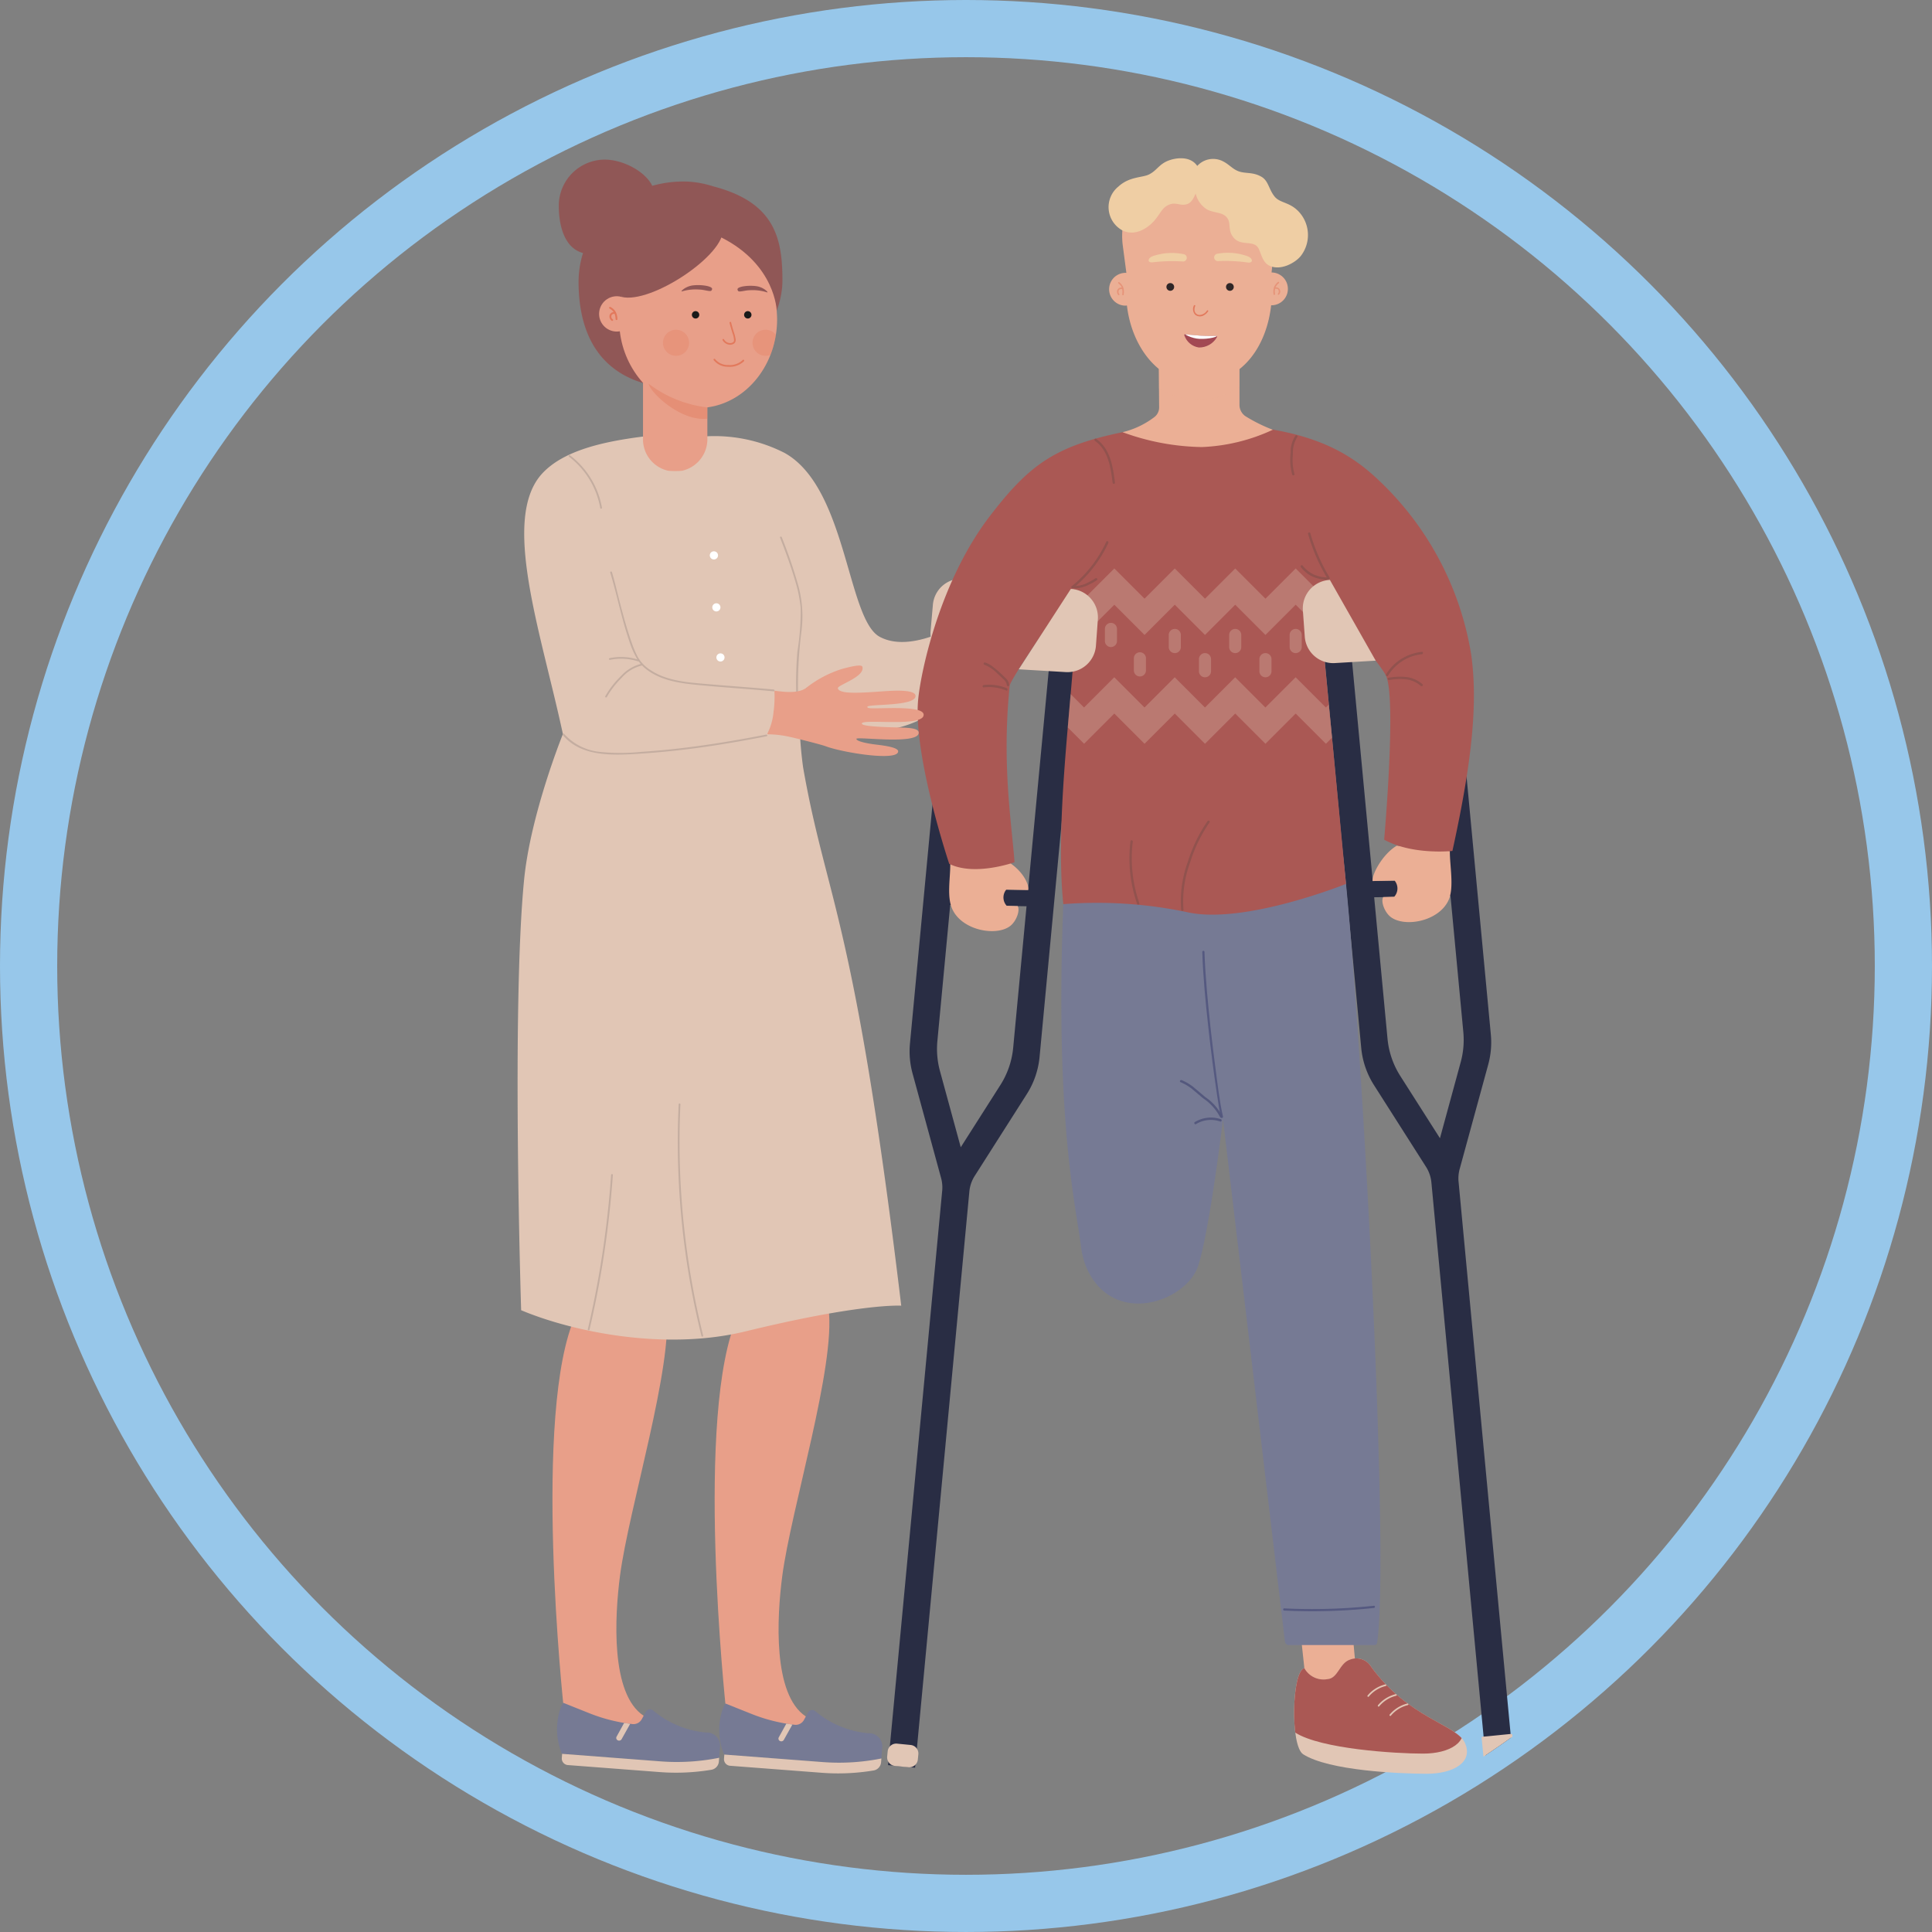 <svg xmlns="http://www.w3.org/2000/svg" xmlns:xlink="http://www.w3.org/1999/xlink" width="202.667" height="202.667" viewBox="0 0 202.667 202.667">
  <rect x="0" y="0" width="202.667" height="202.667" fill="#808080" stroke="none"/>
  <defs>
    <clipPath id="clip-path">
      <circle id="Elipse_72" data-name="Elipse 72" cx="98.333" cy="98.333" r="98.333" transform="translate(3825.171 9689.076)" fill="none"/>
    </clipPath>
    <clipPath id="clip-path-2">
      <path id="Trazado_4641" data-name="Trazado 4641" d="M3903.739,9717.662s-.113-4.816-5.8-7.681a5.3,5.3,0,0,0-2.449-.757c-3.862,0-7.107,2.97-8.029,6.987a1.853,1.853,0,1,0-.5,3.637,1.919,1.919,0,0,0,.32-.029,9.761,9.761,0,0,0,2.434,5.413v8.6a9.1,9.1,0,0,0,6.753,0V9727.8c4.119-.543,7.316-4.478,7.316-9.256C3903.776,9718.249,3903.763,9717.954,3903.739,9717.662Z" fill="none"/>
    </clipPath>
    <clipPath id="clip-path-3">
      <path id="Trazado_4669" data-name="Trazado 4669" d="M3959.09,9860.061c-1.312.282-1.506,8.151-.122,9.032,2.714,1.727,10.1,2.037,12.968,2.042,2.776,0,4.931-1.213,3.983-3.261-.877-1.894-5.918-2.576-9.817-7.952a1.811,1.811,0,0,0-2.229-.76c-1.117.366-1.242,1.97-2.367,2.048A2.3,2.3,0,0,1,3959.09,9860.061Z" fill="none"/>
    </clipPath>
    <clipPath id="clip-path-4">
      <path id="Trazado_4690" data-name="Trazado 4690" d="M3948.024,9721.519a1.892,1.892,0,0,1-1.517-1.253c-.029-.064-.012-.139.051-.134,0,0,1,.1,1.641.146.672.045,1.671.019,1.671.019.061,0,.088.079.026.18A2.146,2.146,0,0,1,3948.024,9721.519Z" fill="none"/>
    </clipPath>
  </defs>
  <g id="Grupo_2803" data-name="Grupo 2803" transform="translate(-616.66 -7277.587)">
    <circle id="Elipse_56" data-name="Elipse 56" cx="98.333" cy="98.333" r="98.333" transform="translate(619.66 7280.587)" fill="none" stroke="#97c7ea" stroke-miterlimit="10" stroke-width="6"/>
    <g id="Grupo_1349" data-name="Grupo 1349" transform="translate(-3205.602 -2407.48)">
      <g id="Grupo_1348" data-name="Grupo 1348" clip-path="url(#clip-path)">
        <g id="Grupo_1305" data-name="Grupo 1305">
          <g id="Grupo_1300" data-name="Grupo 1300">
            <g id="Grupo_1299" data-name="Grupo 1299">
              <g id="Grupo_1271" data-name="Grupo 1271">
                <path id="Trazado_4563" data-name="Trazado 4563" d="M3494.276,10482.027H3400.7l.233,113.694" fill="none" stroke="#909294" stroke-linecap="round" stroke-linejoin="round" stroke-width="21.782"/>
                <line id="Línea_329" data-name="Línea 329" y2="51.092" transform="translate(3494.51 10541.844)" fill="none" stroke="#909294" stroke-linecap="round" stroke-linejoin="round" stroke-width="18.152"/>
                <rect id="Rectángulo_265" data-name="Rectángulo 265" width="93.578" height="29.128" transform="translate(3400.932 10512.715)" fill="#3d3d66"/>
                <path id="Trazado_4564" data-name="Trazado 4564" d="M3401.366,10542.363h93.144V10535h-93.144a3.425,3.425,0,0,0-3.094,3.679h0A3.426,3.426,0,0,0,3401.366,10542.363Z" fill="#2f2f4f"/>
                <path id="Trazado_4565" data-name="Trazado 4565" d="M3411.391,10479.65a5.942,5.942,0,0,0,5.941,5.941h57.926a5.942,5.942,0,0,0,5.943-5.941h0a5.943,5.943,0,0,0-5.943-5.943h-57.926a5.943,5.943,0,0,0-5.941,5.943Z" fill="#3d3d66"/>
                <path id="Trazado_4566" data-name="Trazado 4566" d="M3502.592,10428.058a5.467,5.467,0,0,0,5.467,5.468h28.319a5.468,5.468,0,0,0,5.467-5.468h0a5.467,5.467,0,0,0-5.467-5.466h-28.319a5.466,5.466,0,0,0-5.467,5.466Z" fill="#0d0d0d"/>
                <path id="Trazado_4567" data-name="Trazado 4567" d="M3536.378,10428.058h-28.319a5.46,5.46,0,0,0-4.729,2.733,5.458,5.458,0,0,1,4.729-8.2h28.319a5.46,5.46,0,0,1,4.73,8.2A5.463,5.463,0,0,0,3536.378,10428.058Z" fill="#333"/>
                <g id="Grupo_1255" data-name="Grupo 1255">
                  <path id="Trazado_4568" data-name="Trazado 4568" d="M3537.09,10427.82h-42.58v118.586h-95.24l-32.967,55.351" fill="none" stroke="#909294" stroke-linecap="round" stroke-linejoin="round" stroke-width="29.043"/>
                  <path id="Trazado_4569" data-name="Trazado 4569" d="M3510.2,10592.936H3442.22l-17.472-17.473h-39.16" fill="none" stroke="#909294" stroke-linecap="round" stroke-linejoin="round" stroke-width="18.152"/>
                  <path id="Trazado_4570" data-name="Trazado 4570" d="M3330.848,10579.4c-1.422,2.663.334,6.376,3.921,8.293l26.554,14.184c3.588,1.917,7.651,1.312,9.073-1.352h0c1.422-2.662-.333-6.375-3.922-8.292l-26.553-14.186c-3.589-1.916-7.65-1.31-9.073,1.353Z" fill="#333"/>
                  <path id="Trazado_4571" data-name="Trazado 4571" d="M3363.633,10598.186,3337.08,10584a8.282,8.282,0,0,0-6.529-.749,4.1,4.1,0,0,1,.3-.74c1.423-2.663,5.484-3.268,9.073-1.352l26.553,14.185c3.589,1.917,5.344,5.629,3.922,8.292a4.527,4.527,0,0,1-2.543,2.1C3368.639,10603.163,3366.9,10599.93,3363.633,10598.186Z" fill="#0d0d0d"/>
                </g>
                <g id="Grupo_1270" data-name="Grupo 1270">
                  <g id="Grupo_1256" data-name="Grupo 1256">
                    <line id="Línea_330" data-name="Línea 330" x1="52.115" y1="13.964" transform="translate(3443.589 10555.722)" fill="none" stroke="#b5b5b5" stroke-miterlimit="10" stroke-width="3.63"/>
                    <line id="Línea_331" data-name="Línea 331" x1="52.101" y2="14.012" transform="translate(3443.603 10569.686)" fill="none" stroke="#b5b5b5" stroke-miterlimit="10" stroke-width="3.63"/>
                    <line id="Línea_332" data-name="Línea 332" x1="38.081" y2="38.221" transform="translate(3457.623 10569.686)" fill="none" stroke="#b5b5b5" stroke-miterlimit="10" stroke-width="3.63"/>
                    <line id="Línea_333" data-name="Línea 333" x1="13.822" y2="52.155" transform="translate(3481.882 10569.686)" fill="none" stroke="#b5b5b5" stroke-miterlimit="10" stroke-width="3.63"/>
                    <line id="Línea_334" data-name="Línea 334" x2="14.153" y2="52.066" transform="translate(3495.704 10569.686)" fill="none" stroke="#b5b5b5" stroke-miterlimit="10" stroke-width="3.63"/>
                    <line id="Línea_335" data-name="Línea 335" x2="38.325" y2="37.98" transform="translate(3495.704 10569.686)" fill="none" stroke="#b5b5b5" stroke-miterlimit="10" stroke-width="3.63"/>
                    <line id="Línea_336" data-name="Línea 336" x2="52.192" y2="13.683" transform="translate(3495.704 10569.686)" fill="none" stroke="#b5b5b5" stroke-miterlimit="10" stroke-width="3.63"/>
                    <line id="Línea_337" data-name="Línea 337" y1="14.292" x2="52.027" transform="translate(3495.704 10555.394)" fill="none" stroke="#b5b5b5" stroke-miterlimit="10" stroke-width="3.63"/>
                    <line id="Línea_338" data-name="Línea 338" y1="38.425" x2="37.875" transform="translate(3495.704 10531.261)" fill="none" stroke="#b5b5b5" stroke-miterlimit="10" stroke-width="3.63"/>
                    <line id="Línea_339" data-name="Línea 339" y1="52.226" x2="13.541" transform="translate(3495.704 10517.46)" fill="none" stroke="#b5b5b5" stroke-miterlimit="10" stroke-width="3.63"/>
                    <line id="Línea_340" data-name="Línea 340" x1="14.435" y1="51.986" transform="translate(3481.27 10517.7)" fill="none" stroke="#b5b5b5" stroke-miterlimit="10" stroke-width="3.63"/>
                    <line id="Línea_341" data-name="Línea 341" x1="38.528" y1="37.768" transform="translate(3457.176 10531.918)" fill="none" stroke="#b5b5b5" stroke-miterlimit="10" stroke-width="3.63"/>
                  </g>
                  <g id="Grupo_1257" data-name="Grupo 1257">
                    <line id="Línea_342" data-name="Línea 342" x1="46.726" y1="26.976" transform="translate(3448.971 10542.698)" fill="none" stroke="#b5b5b5" stroke-miterlimit="10" stroke-width="3.63"/>
                    <line id="Línea_343" data-name="Línea 343" x1="53.952" y2="0.049" transform="translate(3441.744 10569.675)" fill="none" stroke="#b5b5b5" stroke-miterlimit="10" stroke-width="3.63"/>
                    <line id="Línea_344" data-name="Línea 344" x1="46.675" y2="27.063" transform="translate(3449.021 10569.675)" fill="none" stroke="#b5b5b5" stroke-miterlimit="10" stroke-width="3.63"/>
                    <line id="Línea_345" data-name="Línea 345" x1="26.849" y2="46.8" transform="translate(3468.847 10569.675)" fill="none" stroke="#b5b5b5" stroke-miterlimit="10" stroke-width="3.63"/>
                    <line id="Línea_346" data-name="Línea 346" x2="0.195" y2="53.956" transform="translate(3495.697 10569.675)" fill="none" stroke="#b5b5b5" stroke-miterlimit="10" stroke-width="3.63"/>
                    <line id="Línea_347" data-name="Línea 347" x2="27.189" y2="46.606" transform="translate(3495.697 10569.675)" fill="none" stroke="#b5b5b5" stroke-miterlimit="10" stroke-width="3.63"/>
                    <line id="Línea_348" data-name="Línea 348" x2="46.872" y2="26.725" transform="translate(3495.697 10569.675)" fill="none" stroke="#b5b5b5" stroke-miterlimit="10" stroke-width="3.63"/>
                    <line id="Línea_349" data-name="Línea 349" y1="0.339" x2="53.953" transform="translate(3495.697 10569.335)" fill="none" stroke="#b5b5b5" stroke-miterlimit="10" stroke-width="3.63"/>
                    <line id="Línea_350" data-name="Línea 350" y1="27.312" x2="46.531" transform="translate(3495.697 10542.362)" fill="none" stroke="#b5b5b5" stroke-miterlimit="10" stroke-width="3.63"/>
                    <line id="Línea_351" data-name="Línea 351" y1="46.942" x2="26.597" transform="translate(3495.697 10522.732)" fill="none" stroke="#b5b5b5" stroke-miterlimit="10" stroke-width="3.63"/>
                    <line id="Línea_352" data-name="Línea 352" x1="0.488" y1="53.951" transform="translate(3495.209 10515.724)" fill="none" stroke="#b5b5b5" stroke-miterlimit="10" stroke-width="3.63"/>
                    <line id="Línea_353" data-name="Línea 353" x1="27.44" y1="46.453" transform="translate(3468.257 10523.222)" fill="none" stroke="#b5b5b5" stroke-miterlimit="10" stroke-width="3.63"/>
                  </g>
                  <g id="Grupo_1258" data-name="Grupo 1258">
                    <line id="Línea_354" data-name="Línea 354" x1="53.953" transform="translate(3441.751 10569.686)" fill="none" stroke="#b5b5b5" stroke-miterlimit="10" stroke-width="5.446"/>
                    <line id="Línea_355" data-name="Línea 355" x1="46.7" y2="27.02" transform="translate(3449.005 10569.686)" fill="none" stroke="#b5b5b5" stroke-miterlimit="10" stroke-width="5.446"/>
                    <line id="Línea_356" data-name="Línea 356" x1="26.891" y2="46.774" transform="translate(3468.813 10569.686)" fill="none" stroke="#b5b5b5" stroke-miterlimit="10" stroke-width="5.446"/>
                    <line id="Línea_357" data-name="Línea 357" x2="0.147" y2="53.956" transform="translate(3495.704 10569.686)" fill="none" stroke="#b5b5b5" stroke-miterlimit="10" stroke-width="5.446"/>
                    <line id="Línea_358" data-name="Línea 358" x2="27.146" y2="46.629" transform="translate(3495.704 10569.686)" fill="none" stroke="#b5b5b5" stroke-miterlimit="10" stroke-width="5.446"/>
                    <line id="Línea_359" data-name="Línea 359" x2="46.847" y2="26.767" transform="translate(3495.704 10569.686)" fill="none" stroke="#b5b5b5" stroke-miterlimit="10" stroke-width="5.446"/>
                    <line id="Línea_360" data-name="Línea 360" y1="0.292" x2="53.955" transform="translate(3495.704 10569.395)" fill="none" stroke="#b5b5b5" stroke-miterlimit="10" stroke-width="5.446"/>
                    <line id="Línea_361" data-name="Línea 361" y1="27.271" x2="46.555" transform="translate(3495.704 10542.415)" fill="none" stroke="#b5b5b5" stroke-miterlimit="10" stroke-width="5.446"/>
                    <line id="Línea_362" data-name="Línea 362" y1="46.918" x2="26.639" transform="translate(3495.704 10522.768)" fill="none" stroke="#b5b5b5" stroke-miterlimit="10" stroke-width="5.446"/>
                    <line id="Línea_363" data-name="Línea 363" x1="0.438" y1="53.951" transform="translate(3495.266 10515.734)" fill="none" stroke="#b5b5b5" stroke-miterlimit="10" stroke-width="5.446"/>
                    <line id="Línea_364" data-name="Línea 364" x1="27.398" y1="46.478" transform="translate(3468.306 10523.207)" fill="none" stroke="#b5b5b5" stroke-miterlimit="10" stroke-width="5.446"/>
                    <line id="Línea_365" data-name="Línea 365" x1="46.991" y1="26.509" transform="translate(3448.713 10543.177)" fill="none" stroke="#b5b5b5" stroke-miterlimit="10" stroke-width="5.446"/>
                  </g>
                  <g id="Grupo_1269" data-name="Grupo 1269">
                    <g id="Grupo_1260" data-name="Grupo 1260">
                      <g id="Grupo_1259" data-name="Grupo 1259">
                        <path id="Trazado_4572" data-name="Trazado 4572" d="M3495.7,10515.733a53.953,53.953,0,1,1-53.953,53.952,53.952,53.952,0,0,1,53.953-53.952m0-4.278a58.063,58.063,0,1,0,22.668,4.578,57.858,57.858,0,0,0-22.668-4.578Z" fill="#363636"/>
                      </g>
                    </g>
                    <g id="Grupo_1262" data-name="Grupo 1262">
                      <g id="Grupo_1261" data-name="Grupo 1261">
                        <path id="Trazado_4573" data-name="Trazado 4573" d="M3495.7,10517.159a52.367,52.367,0,1,1-20.445,4.128,52.188,52.188,0,0,1,20.445-4.128m0-1.426a53.953,53.953,0,1,0,53.953,53.952,53.952,53.952,0,0,0-53.953-53.952Z" fill="#dbdbdb"/>
                      </g>
                    </g>
                    <g id="Grupo_1264" data-name="Grupo 1264">
                      <g id="Grupo_1263" data-name="Grupo 1263">
                        <path id="Trazado_4574" data-name="Trazado 4574" d="M3495.7,10524.78a44.751,44.751,0,1,1-17.479,3.527,44.637,44.637,0,0,1,17.479-3.527m0-1.854a46.761,46.761,0,1,0,46.761,46.76,46.76,46.76,0,0,0-46.761-46.76Z" fill="#dbdbdb"/>
                      </g>
                    </g>
                    <g id="Grupo_1266" data-name="Grupo 1266">
                      <g id="Grupo_1265" data-name="Grupo 1265">
                        <path id="Trazado_4575" data-name="Trazado 4575" d="M3488.092,10569.686a7.613,7.613,0,1,1,7.612,7.613A7.613,7.613,0,0,1,3488.092,10569.686Z" fill="#dbdbdb"/>
                      </g>
                    </g>
                    <g id="Grupo_1268" data-name="Grupo 1268">
                      <g id="Grupo_1267" data-name="Grupo 1267">
                        <path id="Trazado_4576" data-name="Trazado 4576" d="M3490.246,10569.686a5.459,5.459,0,1,1,5.458,5.461A5.46,5.46,0,0,1,3490.246,10569.686Z" fill="#595959"/>
                      </g>
                    </g>
                  </g>
                </g>
                <path id="Trazado_4577" data-name="Trazado 4577" d="M3368.644,10610.128a15.235,15.235,0,1,0,15.235-15.236A15.234,15.234,0,0,0,3368.644,10610.128Z" fill="#363636"/>
                <path id="Trazado_4578" data-name="Trazado 4578" d="M3375.508,10610.128a8.371,8.371,0,1,0,8.371-8.371A8.371,8.371,0,0,0,3375.508,10610.128Z" fill="#6d6d6d"/>
                <path id="Trazado_4579" data-name="Trazado 4579" d="M3379.144,10610.128a4.735,4.735,0,1,0,4.735-4.735A4.735,4.735,0,0,0,3379.144,10610.128Z" fill="#333"/>
                <path id="Trazado_4580" data-name="Trazado 4580" d="M3400.932,10595.721c0,7.963-7.626,14.407-17.053,14.407" fill="none" stroke="#0d0d0d" stroke-linecap="round" stroke-linejoin="round" stroke-width="36.304"/>
                <path id="Trazado_4581" data-name="Trazado 4581" d="M3381.107,10610.128a2.772,2.772,0,1,0,2.772-2.771A2.773,2.773,0,0,0,3381.107,10610.128Z" fill="#cfcfcf"/>
              </g>
              <rect id="Rectángulo_266" data-name="Rectángulo 266" width="40.371" height="76.205" transform="translate(3494.801 10439.529)" fill="#3d3d66"/>
              <g id="Grupo_1281" data-name="Grupo 1281">
                <path id="Trazado_4582" data-name="Trazado 4582" d="M3476.136,10421.5l-6.316,45.941-44.249-1.2" fill="none" stroke="#e4ae96" stroke-linecap="round" stroke-linejoin="round" stroke-width="69.111"/>
                <rect id="Rectángulo_267" data-name="Rectángulo 267" width="20.894" height="16.159" rx="8.079" transform="translate(3417.978 10455.432) rotate(17.182)" fill="#dd957a"/>
                <path id="Rectángulo_268" data-name="Rectángulo 268" d="M12.254,0h0A12.254,12.254,0,0,1,24.508,12.254V39.943a0,0,0,0,1,0,0H0a0,0,0,0,1,0,0V12.254A12.254,12.254,0,0,1,12.254,0Z" transform="translate(3465.873 10409.768) rotate(14.111)" fill="#587b68"/>
                <g id="Grupo_1280" data-name="Grupo 1280">
                  <path id="Trazado_4583" data-name="Trazado 4583" d="M3525.11,10519.1l-73.414-4.312,11.533-92.474a13.517,13.517,0,0,1,14.141-12.864l39.529,1.868a13.517,13.517,0,0,1,12.864,14.141Z" fill="#648777"/>
                  <g id="Grupo_1275" data-name="Grupo 1275">
                    <g id="Grupo_1274" data-name="Grupo 1274">
                      <g id="Grupo_1272" data-name="Grupo 1272">
                        <rect id="Rectángulo_269" data-name="Rectángulo 269" width="15.24" height="9.521" transform="translate(3370.008 10566.54) rotate(30.05)" fill="#e4ae96"/>
                      </g>
                      <g id="Grupo_1273" data-name="Grupo 1273">
                        <path id="Trazado_4584" data-name="Trazado 4584" d="M3370.831,10595.551,3344.3,10580.2a7.589,7.589,0,0,1-2.768-10.369h0a7.589,7.589,0,0,1,10.369-2.77l26.535,15.352Z" fill="#e4ae96"/>
                      </g>
                      <rect id="Rectángulo_270" data-name="Rectángulo 270" width="38.244" height="3.795" transform="translate(3370.831 10595.552) rotate(-149.95)" fill="#090909"/>
                      <rect id="Rectángulo_271" data-name="Rectángulo 271" width="7.248" height="11.384" transform="matrix(-0.866, -0.501, 0.501, -0.866, 3355.311, 10582.188)" fill="#090909"/>
                    </g>
                    <path id="Trazado_4585" data-name="Trazado 4585" d="M3472.666,10519.55l-65.73.092-30.77,44.188" fill="none" stroke="#587b68" stroke-linecap="square" stroke-linejoin="round" stroke-width="129.584"/>
                  </g>
                  <g id="Grupo_1279" data-name="Grupo 1279">
                    <g id="Grupo_1278" data-name="Grupo 1278">
                      <g id="Grupo_1276" data-name="Grupo 1276">
                        <rect id="Rectángulo_272" data-name="Rectángulo 272" width="15.24" height="9.521" transform="matrix(0.866, 0.501, -0.501, 0.866, 3410.447, 10566.54)" fill="#e4ae96"/>
                      </g>
                      <g id="Grupo_1277" data-name="Grupo 1277">
                        <path id="Trazado_4586" data-name="Trazado 4586" d="M3411.27,10595.551l-26.534-15.351a7.589,7.589,0,0,1-2.769-10.369h0a7.589,7.589,0,0,1,10.369-2.77l26.535,15.352Z" fill="#e4ae96"/>
                      </g>
                      <rect id="Rectángulo_273" data-name="Rectángulo 273" width="38.244" height="3.795" transform="translate(3411.27 10595.552) rotate(-149.95)" fill="#090909"/>
                      <rect id="Rectángulo_274" data-name="Rectángulo 274" width="7.248" height="11.384" transform="matrix(-0.866, -0.501, 0.501, -0.866, 3395.75, 10582.188)" fill="#090909"/>
                    </g>
                    <path id="Trazado_4587" data-name="Trazado 4587" d="M3513.1,10519.55l-65.73.092-30.77,44.188" fill="none" stroke="#587b68" stroke-linecap="square" stroke-linejoin="round" stroke-width="129.584"/>
                  </g>
                </g>
                <path id="Trazado_4588" data-name="Trazado 4588" d="M3518.178,10422.354l-8.473,45-39.885.082" fill="none" stroke="#e4ae96" stroke-linecap="round" stroke-linejoin="round" stroke-width="69.111"/>
                <rect id="Rectángulo_275" data-name="Rectángulo 275" width="20.894" height="16.159" rx="8.079" transform="translate(3457.25 10458.152) rotate(2.706)" fill="#dd957a"/>
                <path id="Rectángulo_276" data-name="Rectángulo 276" d="M12.254,0h0A12.254,12.254,0,0,1,24.508,12.254V39.943a0,0,0,0,1,0,0H0a0,0,0,0,1,0,0V12.254A12.254,12.254,0,0,1,12.254,0Z" transform="translate(3506.592 10411.893) rotate(8.793)" fill="#587b68"/>
              </g>
              <g id="Grupo_1298" data-name="Grupo 1298">
                <g id="Grupo_1297" data-name="Grupo 1297">
                  <path id="Trazado_4589" data-name="Trazado 4589" d="M3577.986,10427.82h-42.58v118.586h-96.371l-32.967,55.351" fill="none" stroke="#909294" stroke-linecap="round" stroke-linejoin="round" stroke-width="29.043"/>
                  <path id="Trazado_4590" data-name="Trazado 4590" d="M3551.093,10592.936h-67.977l-17.472-17.473h-45.1" fill="none" stroke="#909294" stroke-linecap="round" stroke-linejoin="round" stroke-width="18.152"/>
                  <path id="Trazado_4591" data-name="Trazado 4591" d="M3535.172,10482.027h-93.577l.233,113.694" fill="none" stroke="#909294" stroke-linecap="round" stroke-linejoin="round" stroke-width="21.782"/>
                  <line id="Línea_366" data-name="Línea 366" y2="51.092" transform="translate(3535.406 10541.844)" fill="none" stroke="#909294" stroke-linecap="round" stroke-linejoin="round" stroke-width="18.152"/>
                  <rect id="Rectángulo_277" data-name="Rectángulo 277" width="93.578" height="29.128" transform="translate(3441.828 10512.715)" fill="#2f2f4f"/>
                  <path id="Trazado_4592" data-name="Trazado 4592" d="M3452.287,10479.65a5.942,5.942,0,0,0,5.941,5.941h57.926a5.942,5.942,0,0,0,5.943-5.941h0a5.943,5.943,0,0,0-5.943-5.943h-57.926a5.943,5.943,0,0,0-5.941,5.943Z" fill="#2f2f4f"/>
                  <path id="Trazado_4593" data-name="Trazado 4593" d="M3543.488,10428.058a5.467,5.467,0,0,0,5.467,5.468h28.319a5.468,5.468,0,0,0,5.467-5.468h0a5.467,5.467,0,0,0-5.467-5.466h-28.319a5.466,5.466,0,0,0-5.467,5.466Z" fill="#0d0d0d"/>
                  <path id="Trazado_4594" data-name="Trazado 4594" d="M3577.274,10428.058h-28.319a5.46,5.46,0,0,0-4.729,2.733,5.458,5.458,0,0,1,4.729-8.2h28.319a5.46,5.46,0,0,1,4.73,8.2A5.463,5.463,0,0,0,3577.274,10428.058Z" fill="#333"/>
                  <path id="Trazado_4595" data-name="Trazado 4595" d="M3371.462,10579.684c-1.423,2.663.333,6.375,3.92,8.292l26.554,14.186c3.588,1.917,7.651,1.311,9.073-1.353h0c1.422-2.662-.333-6.375-3.922-8.292l-26.553-14.185c-3.589-1.916-7.65-1.311-9.072,1.352Z" fill="#333"/>
                  <path id="Trazado_4596" data-name="Trazado 4596" d="M3404.246,10595.358l-26.552-14.186a8.285,8.285,0,0,0-6.53-.749,4.1,4.1,0,0,1,.3-.74c1.422-2.662,5.483-3.268,9.072-1.352l26.553,14.185c3.589,1.917,5.344,5.63,3.922,8.292a4.521,4.521,0,0,1-2.542,2.1C3409.252,10600.335,3407.514,10597.1,3404.246,10595.358Z" fill="#0d0d0d"/>
                  <g id="Grupo_1296" data-name="Grupo 1296">
                    <g id="Grupo_1282" data-name="Grupo 1282">
                      <line id="Línea_367" data-name="Línea 367" x1="52.115" y1="13.964" transform="translate(3484.485 10555.722)" fill="none" stroke="#b5b5b5" stroke-miterlimit="10" stroke-width="3.63"/>
                      <line id="Línea_368" data-name="Línea 368" x1="52.101" y2="14.012" transform="translate(3484.499 10569.686)" fill="none" stroke="#b5b5b5" stroke-miterlimit="10" stroke-width="3.63"/>
                      <line id="Línea_369" data-name="Línea 369" x1="38.081" y2="38.221" transform="translate(3498.519 10569.686)" fill="none" stroke="#b5b5b5" stroke-miterlimit="10" stroke-width="3.63"/>
                      <line id="Línea_370" data-name="Línea 370" x1="13.822" y2="52.155" transform="translate(3522.778 10569.686)" fill="none" stroke="#b5b5b5" stroke-miterlimit="10" stroke-width="3.63"/>
                      <line id="Línea_371" data-name="Línea 371" x2="14.153" y2="52.066" transform="translate(3536.6 10569.686)" fill="none" stroke="#b5b5b5" stroke-miterlimit="10" stroke-width="3.63"/>
                      <line id="Línea_372" data-name="Línea 372" x2="38.325" y2="37.98" transform="translate(3536.6 10569.686)" fill="none" stroke="#b5b5b5" stroke-miterlimit="10" stroke-width="3.63"/>
                      <line id="Línea_373" data-name="Línea 373" x2="52.192" y2="13.683" transform="translate(3536.6 10569.686)" fill="none" stroke="#b5b5b5" stroke-miterlimit="10" stroke-width="3.63"/>
                      <line id="Línea_374" data-name="Línea 374" y1="14.292" x2="52.027" transform="translate(3536.6 10555.394)" fill="none" stroke="#b5b5b5" stroke-miterlimit="10" stroke-width="3.63"/>
                      <line id="Línea_375" data-name="Línea 375" y1="38.425" x2="37.875" transform="translate(3536.6 10531.261)" fill="none" stroke="#b5b5b5" stroke-miterlimit="10" stroke-width="3.63"/>
                      <line id="Línea_376" data-name="Línea 376" y1="52.226" x2="13.541" transform="translate(3536.6 10517.46)" fill="none" stroke="#b5b5b5" stroke-miterlimit="10" stroke-width="3.63"/>
                      <line id="Línea_377" data-name="Línea 377" x1="14.435" y1="51.986" transform="translate(3522.166 10517.7)" fill="none" stroke="#b5b5b5" stroke-miterlimit="10" stroke-width="3.63"/>
                      <line id="Línea_378" data-name="Línea 378" x1="38.528" y1="37.768" transform="translate(3498.072 10531.918)" fill="none" stroke="#b5b5b5" stroke-miterlimit="10" stroke-width="3.63"/>
                    </g>
                    <g id="Grupo_1283" data-name="Grupo 1283">
                      <line id="Línea_379" data-name="Línea 379" x1="46.726" y1="26.976" transform="translate(3489.867 10542.698)" fill="none" stroke="#b5b5b5" stroke-miterlimit="10" stroke-width="3.63"/>
                      <line id="Línea_380" data-name="Línea 380" x1="53.952" y2="0.049" transform="translate(3482.64 10569.675)" fill="none" stroke="#b5b5b5" stroke-miterlimit="10" stroke-width="3.63"/>
                      <line id="Línea_381" data-name="Línea 381" x1="46.675" y2="27.063" transform="translate(3489.917 10569.675)" fill="none" stroke="#b5b5b5" stroke-miterlimit="10" stroke-width="3.63"/>
                      <line id="Línea_382" data-name="Línea 382" x1="26.849" y2="46.8" transform="translate(3509.743 10569.675)" fill="none" stroke="#b5b5b5" stroke-miterlimit="10" stroke-width="3.63"/>
                      <line id="Línea_383" data-name="Línea 383" x2="0.195" y2="53.956" transform="translate(3536.593 10569.675)" fill="none" stroke="#b5b5b5" stroke-miterlimit="10" stroke-width="3.63"/>
                      <line id="Línea_384" data-name="Línea 384" x2="27.189" y2="46.606" transform="translate(3536.593 10569.675)" fill="none" stroke="#b5b5b5" stroke-miterlimit="10" stroke-width="3.63"/>
                      <line id="Línea_385" data-name="Línea 385" x2="46.872" y2="26.725" transform="translate(3536.593 10569.675)" fill="none" stroke="#b5b5b5" stroke-miterlimit="10" stroke-width="3.63"/>
                      <line id="Línea_386" data-name="Línea 386" y1="0.339" x2="53.953" transform="translate(3536.593 10569.335)" fill="none" stroke="#b5b5b5" stroke-miterlimit="10" stroke-width="3.63"/>
                      <line id="Línea_387" data-name="Línea 387" y1="27.312" x2="46.531" transform="translate(3536.593 10542.362)" fill="none" stroke="#b5b5b5" stroke-miterlimit="10" stroke-width="3.63"/>
                      <line id="Línea_388" data-name="Línea 388" y1="46.942" x2="26.597" transform="translate(3536.593 10522.732)" fill="none" stroke="#b5b5b5" stroke-miterlimit="10" stroke-width="3.63"/>
                      <line id="Línea_389" data-name="Línea 389" x1="0.488" y1="53.951" transform="translate(3536.105 10515.724)" fill="none" stroke="#b5b5b5" stroke-miterlimit="10" stroke-width="3.63"/>
                      <line id="Línea_390" data-name="Línea 390" x1="27.44" y1="46.453" transform="translate(3509.153 10523.222)" fill="none" stroke="#b5b5b5" stroke-miterlimit="10" stroke-width="3.63"/>
                    </g>
                    <g id="Grupo_1284" data-name="Grupo 1284">
                      <line id="Línea_391" data-name="Línea 391" x1="53.953" transform="translate(3482.647 10569.686)" fill="none" stroke="#b5b5b5" stroke-miterlimit="10" stroke-width="5.446"/>
                      <line id="Línea_392" data-name="Línea 392" x1="46.7" y2="27.02" transform="translate(3489.901 10569.686)" fill="none" stroke="#b5b5b5" stroke-miterlimit="10" stroke-width="5.446"/>
                      <line id="Línea_393" data-name="Línea 393" x1="26.891" y2="46.774" transform="translate(3509.709 10569.686)" fill="none" stroke="#b5b5b5" stroke-miterlimit="10" stroke-width="5.446"/>
                      <line id="Línea_394" data-name="Línea 394" x2="0.147" y2="53.956" transform="translate(3536.6 10569.686)" fill="none" stroke="#b5b5b5" stroke-miterlimit="10" stroke-width="5.446"/>
                      <line id="Línea_395" data-name="Línea 395" x2="27.146" y2="46.629" transform="translate(3536.6 10569.686)" fill="none" stroke="#b5b5b5" stroke-miterlimit="10" stroke-width="5.446"/>
                      <line id="Línea_396" data-name="Línea 396" x2="46.847" y2="26.767" transform="translate(3536.6 10569.686)" fill="none" stroke="#b5b5b5" stroke-miterlimit="10" stroke-width="5.446"/>
                      <line id="Línea_397" data-name="Línea 397" y1="0.292" x2="53.955" transform="translate(3536.6 10569.395)" fill="none" stroke="#b5b5b5" stroke-miterlimit="10" stroke-width="5.446"/>
                      <line id="Línea_398" data-name="Línea 398" y1="27.271" x2="46.555" transform="translate(3536.6 10542.415)" fill="none" stroke="#b5b5b5" stroke-miterlimit="10" stroke-width="5.446"/>
                      <line id="Línea_399" data-name="Línea 399" y1="46.918" x2="26.639" transform="translate(3536.6 10522.768)" fill="none" stroke="#b5b5b5" stroke-miterlimit="10" stroke-width="5.446"/>
                      <line id="Línea_400" data-name="Línea 400" x1="0.438" y1="53.951" transform="translate(3536.162 10515.734)" fill="none" stroke="#b5b5b5" stroke-miterlimit="10" stroke-width="5.446"/>
                      <line id="Línea_401" data-name="Línea 401" x1="27.398" y1="46.478" transform="translate(3509.202 10523.207)" fill="none" stroke="#b5b5b5" stroke-miterlimit="10" stroke-width="5.446"/>
                      <line id="Línea_402" data-name="Línea 402" x1="46.991" y1="26.509" transform="translate(3489.609 10543.177)" fill="none" stroke="#b5b5b5" stroke-miterlimit="10" stroke-width="5.446"/>
                    </g>
                    <g id="Grupo_1295" data-name="Grupo 1295">
                      <g id="Grupo_1286" data-name="Grupo 1286">
                        <g id="Grupo_1285" data-name="Grupo 1285">
                          <path id="Trazado_4597" data-name="Trazado 4597" d="M3536.6,10515.733a53.953,53.953,0,1,1-53.953,53.952,53.952,53.952,0,0,1,53.953-53.952m0-4.278a58.063,58.063,0,1,0,22.668,4.578,57.858,57.858,0,0,0-22.668-4.578Z" fill="#363636"/>
                        </g>
                      </g>
                      <g id="Grupo_1288" data-name="Grupo 1288">
                        <g id="Grupo_1287" data-name="Grupo 1287">
                          <path id="Trazado_4598" data-name="Trazado 4598" d="M3536.6,10517.159a52.367,52.367,0,1,1-20.445,4.128,52.188,52.188,0,0,1,20.445-4.128m0-1.426a53.953,53.953,0,1,0,53.953,53.952,53.953,53.953,0,0,0-53.953-53.952Z" fill="#dbdbdb"/>
                        </g>
                      </g>
                      <g id="Grupo_1290" data-name="Grupo 1290">
                        <g id="Grupo_1289" data-name="Grupo 1289">
                          <path id="Trazado_4599" data-name="Trazado 4599" d="M3536.6,10524.78a44.751,44.751,0,1,1-17.479,3.527,44.634,44.634,0,0,1,17.479-3.527m0-1.854a46.761,46.761,0,1,0,46.761,46.76,46.76,46.76,0,0,0-46.761-46.76Z" fill="#dbdbdb"/>
                        </g>
                      </g>
                      <g id="Grupo_1292" data-name="Grupo 1292">
                        <g id="Grupo_1291" data-name="Grupo 1291">
                          <path id="Trazado_4600" data-name="Trazado 4600" d="M3528.988,10569.686a7.613,7.613,0,1,1,7.612,7.613A7.613,7.613,0,0,1,3528.988,10569.686Z" fill="#dbdbdb"/>
                        </g>
                      </g>
                      <g id="Grupo_1294" data-name="Grupo 1294">
                        <g id="Grupo_1293" data-name="Grupo 1293">
                          <path id="Trazado_4601" data-name="Trazado 4601" d="M3531.142,10569.686a5.459,5.459,0,1,1,5.458,5.461A5.46,5.46,0,0,1,3531.142,10569.686Z" fill="#595959"/>
                        </g>
                      </g>
                    </g>
                  </g>
                  <path id="Trazado_4602" data-name="Trazado 4602" d="M3409.54,10610.128a15.235,15.235,0,1,0,15.235-15.236A15.234,15.234,0,0,0,3409.54,10610.128Z" fill="#363636"/>
                  <path id="Trazado_4603" data-name="Trazado 4603" d="M3416.4,10610.128a8.371,8.371,0,1,0,8.371-8.371A8.371,8.371,0,0,0,3416.4,10610.128Z" fill="#6d6d6d"/>
                  <path id="Trazado_4604" data-name="Trazado 4604" d="M3420.04,10610.128a4.735,4.735,0,1,0,4.735-4.735A4.735,4.735,0,0,0,3420.04,10610.128Z" fill="#333"/>
                  <path id="Trazado_4605" data-name="Trazado 4605" d="M3441.828,10595.721c0,7.963-7.626,14.407-17.053,14.407" fill="none" stroke="#0d0d0d" stroke-linecap="round" stroke-linejoin="round" stroke-width="36.304"/>
                  <path id="Trazado_4606" data-name="Trazado 4606" d="M3422,10610.128a2.772,2.772,0,1,0,2.772-2.771A2.773,2.773,0,0,0,3422,10610.128Z" fill="#cfcfcf"/>
                </g>
              </g>
            </g>
          </g>
          <g id="Grupo_1304" data-name="Grupo 1304">
            <rect id="Rectángulo_278" data-name="Rectángulo 278" width="17.068" height="5.893" transform="translate(3484.989 10410.678) rotate(4.063)" fill="#e4ae96"/>
            <path id="Trazado_4607" data-name="Trazado 4607" d="M3505.715,10350.443l-7.716.436c-7.789.112-16.013-5-19.335,4.352-.686,1.929-5.36,5.2-5.889,12.642l-1.18,16.622a18.892,18.892,0,0,0,17.48,20.108l9.752.692a18.945,18.945,0,0,0,20.209-17.431l1.181-16.622C3520.951,10360.9,3513.042,10351.85,3505.715,10350.443Z" fill="#949494"/>
            <rect id="Rectángulo_279" data-name="Rectángulo 279" width="17.068" height="5.362" transform="translate(3485.189 10407.861) rotate(4.063)" fill="#e4ae96"/>
            <rect id="Rectángulo_280" data-name="Rectángulo 280" width="17.068" height="5.648" transform="translate(3485.189 10407.861) rotate(4.063)" fill="#dd957a"/>
            <path id="Rectángulo_281" data-name="Rectángulo 281" d="M10.52,0H31.293a10.52,10.52,0,0,1,10.52,10.52V27A20.907,20.907,0,0,1,20.907,47.9h0A20.907,20.907,0,0,1,0,27V10.52A10.52,10.52,0,0,1,10.52,0Z" transform="matrix(0.997, 0.071, -0.071, 0.997, 3476.091, 10361.313)" fill="#e4ae96"/>
            <path id="Trazado_4608" data-name="Trazado 4608" d="M3514.974,10383.4c3.538-5.287,8.959-2.224,8.634,2.355s-3.937,10.286-9.5,9.891Z" fill="#e4ae96"/>
            <path id="Trazado_4609" data-name="Trazado 4609" d="M3475.52,10380.6c-1.787-5.665-8.554-3.467-8.88,1.112s3.412,10.807,8.011,11.134Z" fill="#e4ae96"/>
            <path id="Trazado_4610" data-name="Trazado 4610" d="M3485.135,10361.956s4.458,5.066,10.335,5.484,9.68-4.208,12.275-3.879-18.276-9.619-18.276-9.619Z" fill="#949494"/>
            <path id="Trazado_4611" data-name="Trazado 4611" d="M3500.52,10395.107c-.178,2.5-5.263,3.112-6.419,3.03s-6.1-1.409-5.926-3.907Z" fill="#fff" stroke="#9c534a" stroke-miterlimit="10" stroke-width="4.501"/>
            <g id="Grupo_1302" data-name="Grupo 1302">
              <g id="Grupo_1301" data-name="Grupo 1301">
                <path id="Trazado_4612" data-name="Trazado 4612" d="M3486.486,10380.758a1.761,1.761,0,1,1-1.633-1.857A1.75,1.75,0,0,1,3486.486,10380.758Z"/>
                <path id="Trazado_4613" data-name="Trazado 4613" d="M3507.606,10382.258a1.762,1.762,0,1,1-1.634-1.857A1.75,1.75,0,0,1,3507.606,10382.258Z"/>
              </g>
              <path id="Trazado_4614" data-name="Trazado 4614" d="M3497.235,10389.923c-.068.957-1.26,1.653-2.663,1.553s-2.484-.956-2.416-1.914,1.26-1.652,2.663-1.553S3497.3,10388.965,3497.235,10389.923Z" fill="#cf9985"/>
              <line id="Línea_403" data-name="Línea 403" x2="6.535" y2="0.464" transform="translate(3503.463 10377.648)" fill="#fff" stroke="#323030" stroke-miterlimit="10" stroke-width="4.942"/>
              <line id="Línea_404" data-name="Línea 404" x2="6.293" y2="0.447" transform="translate(3481.92 10376.118)" fill="#fff" stroke="#323030" stroke-miterlimit="10" stroke-width="4.942"/>
              <rect id="Rectángulo_282" data-name="Rectángulo 282" width="13.71" height="9.043" rx="4.522" transform="translate(3478.129 10376.807) rotate(4.063)" fill="none" stroke="#383838" stroke-linecap="round" stroke-miterlimit="10" stroke-width="5.735"/>
              <path id="Rectángulo_283" data-name="Rectángulo 283" d="M4.521,0H9.189A4.522,4.522,0,0,1,13.71,4.522v0A4.521,4.521,0,0,1,9.189,9.043H4.522A4.522,4.522,0,0,1,0,4.522v0A4.521,4.521,0,0,1,4.521,0Z" transform="translate(3499.449 10378.321) rotate(4.063)" fill="none" stroke="#383838" stroke-linecap="round" stroke-miterlimit="10" stroke-width="5.735"/>
              <line id="Línea_405" data-name="Línea 405" x2="7.503" y2="0.533" transform="translate(3491.293 10381.163)" fill="none" stroke="#383838" stroke-miterlimit="10" stroke-width="7.413"/>
              <line id="Línea_406" data-name="Línea 406" y1="1.363" x2="3.826" transform="translate(3512.751 10381.486)" fill="none" stroke="#383838" stroke-miterlimit="10" stroke-width="6.193"/>
              <line id="Línea_407" data-name="Línea 407" x1="3.595" y1="1.89" transform="translate(3474.6 10378.505)" fill="none" stroke="#383838" stroke-miterlimit="10" stroke-width="6.193"/>
            </g>
            <path id="Trazado_4615" data-name="Trazado 4615" d="M3484.869,10394a2.78,2.78,0,0,0-.908,3.423" fill="none" stroke="#dd957a" stroke-miterlimit="10" stroke-width="2.25"/>
            <path id="Trazado_4616" data-name="Trazado 4616" d="M3503.244,10395.3a2.78,2.78,0,0,1,.415,3.517" fill="none" stroke="#dd957a" stroke-miterlimit="10" stroke-width="2.25"/>
            <path id="Trazado_4617" data-name="Trazado 4617" d="M3507.44,10383.924a2.779,2.779,0,0,1,2.16,2.807" fill="none" stroke="#dd957a" stroke-miterlimit="10" stroke-width="2.25"/>
            <path id="Trazado_4618" data-name="Trazado 4618" d="M3508,10383.251a2.78,2.78,0,0,1,3.081,1.745" fill="none" stroke="#dd957a" stroke-miterlimit="10" stroke-width="2.25"/>
            <path id="Trazado_4619" data-name="Trazado 4619" d="M3482.922,10382.183a2.78,2.78,0,0,0-2.535,2.473" fill="none" stroke="#dd957a" stroke-miterlimit="10" stroke-width="2.25"/>
            <path id="Trazado_4620" data-name="Trazado 4620" d="M3482.463,10381.437a2.78,2.78,0,0,0-3.3,1.292" fill="none" stroke="#dd957a" stroke-miterlimit="10" stroke-width="2.25"/>
            <g id="Grupo_1303" data-name="Grupo 1303">
              <path id="Trazado_4621" data-name="Trazado 4621" d="M3488.624,10370.369a55.243,55.243,0,0,1,6.553-.116,62.518,62.518,0,0,1,6.728,1.061" fill="none" stroke="#dd957a" stroke-miterlimit="10" stroke-width="2.056"/>
              <path id="Trazado_4622" data-name="Trazado 4622" d="M3488.534,10371.632a55.243,55.243,0,0,1,6.553-.116,62.307,62.307,0,0,1,6.728,1.06" fill="none" stroke="#dd957a" stroke-miterlimit="10" stroke-width="2.056"/>
              <path id="Trazado_4623" data-name="Trazado 4623" d="M3488.445,10372.895a55.243,55.243,0,0,1,6.553-.116,62.353,62.353,0,0,1,6.728,1.06" fill="none" stroke="#dd957a" stroke-miterlimit="10" stroke-width="2.056"/>
            </g>
            <path id="Trazado_4624" data-name="Trazado 4624" d="M3489.451,10398.62s4.969,2.862,10.088.276C3499.539,10398.9,3494.376,10403.1,3489.451,10398.62Z" fill="#dd957a"/>
            <path id="Trazado_4625" data-name="Trazado 4625" d="M3486.379,10360.258s5.763,8.349,19.667,2.837a26.587,26.587,0,0,1-19.981-2.858" fill="#aaa8a8"/>
            <path id="Trazado_4626" data-name="Trazado 4626" d="M3517.364,10370.4a1.644,1.644,0,0,0,2.291-.354S3519.83,10372.419,3517.364,10370.4Z" fill="#aaa8a8"/>
            <path id="Trazado_4627" data-name="Trazado 4627" d="M3517.444,10372.4a1.642,1.642,0,0,0,2.29-.354S3519.909,10374.419,3517.444,10372.4Z" fill="#aaa8a8"/>
            <path id="Trazado_4628" data-name="Trazado 4628" d="M3517.334,10373.941a1.645,1.645,0,0,0,2.291-.355S3519.8,10375.962,3517.334,10373.941Z" fill="#aaa8a8"/>
            <path id="Trazado_4629" data-name="Trazado 4629" d="M3475.813,10366.782s-1.136.731-2.218-.674C3473.595,10366.108,3473.087,10368.435,3475.813,10366.782Z" fill="#aaa8a8"/>
            <path id="Trazado_4630" data-name="Trazado 4630" d="M3475.451,10368.75s-1.135.732-2.217-.674C3473.234,10368.076,3472.725,10370.4,3475.451,10368.75Z" fill="#aaa8a8"/>
            <path id="Trazado_4631" data-name="Trazado 4631" d="M3475.342,10370.293s-1.136.732-2.218-.674C3473.124,10369.619,3472.616,10371.946,3475.342,10370.293Z" fill="#aaa8a8"/>
            <ellipse id="Elipse_69" data-name="Elipse 69" cx="4.42" cy="8.534" rx="4.42" ry="8.534" transform="matrix(0.071, -0.997, 0.997, 0.071, 3484.258, 10420.965)" fill="#e4ae96"/>
          </g>
        </g>
        <g id="Grupo_1347" data-name="Grupo 1347">
          <g id="Grupo_1306" data-name="Grupo 1306">
            <path id="Trazado_4632" data-name="Trazado 4632" d="M3882.673,9822.989l9.491-.7c.768,5.953-3.937,20.992-4.863,28.068-.56,4.279-1.007,12.417,2.481,14.693,0,0,.792,2.81-5.151.951-2.9-.905-3.24-1.794-3.24-1.794S3878.028,9833.018,3882.673,9822.989Z" fill="#e89f89"/>
            <g id="Flat">
              <path id="Trazado_4633" data-name="Trazado 4633" d="M3881.117,9864.115l.221-.427,2.755,1.1a17.506,17.506,0,0,0,4.529,1.137h.006a.987.987,0,0,0,.963-.531l.43-.779a.447.447,0,0,1,.074-.1.5.5,0,0,1,.678-.019h0a10.012,10.012,0,0,0,5.54,2.311h.02a1.386,1.386,0,0,1,1.45,1.591l-.081,1.057a22.477,22.477,0,0,1-6.163.376l-10.311-.788-.071-.131A6.717,6.717,0,0,1,3881.117,9864.115Z" fill="#767a94"/>
              <path id="Trazado_4634" data-name="Trazado 4634" d="M3887.068,9867.627a.276.276,0,0,1-.129-.381l.794-1.442c.214.024.413.065.635.094l-.9,1.611h0a.305.305,0,0,1-.4.117Z" fill="#e1c6b5"/>
              <path id="Trazado_4635" data-name="Trazado 4635" d="M3881.229,9869.046l10.311.788a22.513,22.513,0,0,0,6.163-.376l-.029.371a.952.952,0,0,1-.765.883,22.555,22.555,0,0,1-5.455.245l-9.64-.736a.69.69,0,0,1-.617-.756Z" fill="#e1c6b5"/>
            </g>
          </g>
          <path id="Trazado_4636" data-name="Trazado 4636" d="M3940.155,9744.536c-.245-.251-1.166.309-2.12,1-1,.723-1.856,1.165-1.994.987-.165-.212,5.33-3.957,4.38-4.891-.391-.383-1.378.571-2.545,1.572-1.139.977-2.328,1.935-2.495,1.754-.374-.405,5.413-4.448,4.374-5.39-.416-.377-1.839.845-3.3,2.208-1.276,1.192-1.7,1.668-1.832,1.5-.2-.262,3.792-3.483,2.946-4.271-.38-.354-1.4.463-2.675,1.8-1.637,1.713-3.3,3.517-3.871,3.12-.285-.2,1.164-2.891.372-3.405-.261-.169-.985.933-1.393,1.57a11.6,11.6,0,0,0-1.463,4.05c-.2,1.006-1.362,1.941-2.194,2.53l2.432,3.844a10.482,10.482,0,0,1,1.694-1.268c.535-.332,3.226-1.775,3.7-1.966C3935.955,9748.563,3940.914,9745.316,3940.155,9744.536Z" fill="#e89f89"/>
          <path id="Trazado_4637" data-name="Trazado 4637" d="M3899.688,9823.064l9.492-.7c.768,5.952-3.938,20.991-4.864,28.066-.56,4.28-1.007,12.417,2.481,14.694,0,0,.792,2.81-5.151.952-2.9-.906-3.24-1.794-3.24-1.794S3895.043,9833.092,3899.688,9823.064Z" fill="#e89f89"/>
          <path id="Trazado_4638" data-name="Trazado 4638" d="M3889.707,9730.862c-4.192.531-8.317,1.466-10.545,3.852-4.386,4.7-.156,16.626,2.148,27.355,0,0-3.384,8.353-4.068,15.265-1.329,13.43-.312,45.174-.312,45.174,5.128,2.16,14.873,4.335,23.544,2.219,12.241-2.986,16.328-2.693,16.328-2.693-4.9-40.9-7.831-42.438-10.279-56.382-.085-.483-1.044-7.657.432-8.473a31.458,31.458,0,0,0,5.494,3.891c5.808,3.264,17.252-8.855,17.252-8.855s-1.16-1.817-2.99-4.192c0,0-7.743,6.229-12.169,3.844-3.419-1.842-3.428-15.621-9.963-19.281a16.2,16.2,0,0,0-8.119-1.755Z" fill="#e1c6b5"/>
          <g id="Grupo_1311" data-name="Grupo 1311">
            <path id="Trazado_4639" data-name="Trazado 4639" d="M3897.079,9704.616a10.639,10.639,0,0,0-2.532-.493,12.057,12.057,0,0,0-3.863.435c-.739-1.529-3.1-2.748-4.966-2.748a4.839,4.839,0,0,0-4.84,4.84c0,2.035.565,4.433,2.543,4.96a10.129,10.129,0,0,0-.467,3.019c0,5.395,2.151,10.8,10.317,11.2,5.388.264,11.068-5.954,11.068-11.349C3904.339,9710.094,3903.563,9706.3,3897.079,9704.616Z" fill="#905756"/>
            <g id="Grupo_1308" data-name="Grupo 1308">
              <g id="Grupo_1307" data-name="Grupo 1307" clip-path="url(#clip-path-2)">
                <path id="Trazado_4640" data-name="Trazado 4640" d="M3903.739,9717.662s-.113-4.816-5.8-7.681a5.3,5.3,0,0,0-2.449-.757c-3.862,0-7.107,2.97-8.029,6.987a1.814,1.814,0,0,0-1.228.081,1.851,1.851,0,0,0,.725,3.556,1.919,1.919,0,0,0,.32-.029,9.761,9.761,0,0,0,2.434,5.413v5.9a3.374,3.374,0,0,0,3.289,3.395h.09a3.384,3.384,0,0,0,3.374-3.4V9727.8c4.119-.543,7.316-4.478,7.316-9.256C3903.776,9718.249,3903.763,9717.954,3903.739,9717.662Z" fill="#e89f89"/>
                <circle id="Elipse_70" data-name="Elipse 70" cx="1.369" cy="1.369" r="1.369" transform="translate(3901.201 9719.655)" fill="#e2795c" opacity="0.3"/>
              </g>
            </g>
            <path id="Trazado_4642" data-name="Trazado 4642" d="M3887.457,9716.209c3.1.795,11.006-4.483,10.629-7.184-.2-1.433-4.274-2.484-7.253-1.075C3887.007,9709.759,3887.457,9716.209,3887.457,9716.209Z" fill="#905756"/>
            <path id="Trazado_4643" data-name="Trazado 4643" d="M3890.308,9725.32a12.574,12.574,0,0,0,6.152,2.483v1.179C3893.646,9729.321,3890.408,9726.17,3890.308,9725.32Z" fill="#e2795c" opacity="0.4"/>
            <path id="Trazado_4644" data-name="Trazado 4644" d="M3901.077,9718.2a.387.387,0,1,1-.264-.479A.386.386,0,0,1,3901.077,9718.2Z" fill="#1a1a1a"/>
            <path id="Trazado_4645" data-name="Trazado 4645" d="M3895.6,9718.2a.387.387,0,1,1-.265-.479A.387.387,0,0,1,3895.6,9718.2Z" fill="#1a1a1a"/>
            <path id="Trazado_4646" data-name="Trazado 4646" d="M3899.693,9715.591c-.163-.225-.036-.352.43-.464a4.7,4.7,0,0,1,1.461-.043c.8.1,1.367.72,1.142.653a4.9,4.9,0,0,0-1.766-.227C3900.417,9715.511,3899.8,9715.742,3899.693,9715.591Z" fill="#905756"/>
            <path id="Trazado_4647" data-name="Trazado 4647" d="M3896.891,9715.545c.171-.221.045-.351-.427-.472a4.805,4.805,0,0,0-1.485-.072c-.821.086-1.406.693-1.175.63a5.071,5.071,0,0,1,1.8-.19C3896.157,9715.451,3896.776,9715.7,3896.891,9715.545Z" fill="#905756"/>
            <g id="Grupo_1309" data-name="Grupo 1309">
              <path id="Trazado_4648" data-name="Trazado 4648" d="M3898.957,9718.892c.08.34.182.674.284,1.008a4.364,4.364,0,0,1,.183.713.514.514,0,0,1-.1.442.725.725,0,0,1-.554.171.944.944,0,0,1-.707-.474.085.085,0,0,1,.146-.088.74.74,0,0,0,.717.388c.176-.024.333-.105.337-.3a2.438,2.438,0,0,0-.158-.719c-.111-.363-.225-.726-.313-1.095-.025-.107.139-.156.165-.049Z" fill="#e2795c"/>
            </g>
            <g id="Grupo_1310" data-name="Grupo 1310">
              <path id="Trazado_4649" data-name="Trazado 4649" d="M3897.124,9722.834a1.866,1.866,0,0,0,1.493.705,2.16,2.16,0,0,0,1.688-.579c.08-.085-.044-.219-.125-.133a1.969,1.969,0,0,1-1.52.531,1.712,1.712,0,0,1-1.376-.611c-.064-.1-.225-.012-.16.087Z" fill="#e2795c"/>
            </g>
            <circle id="Elipse_71" data-name="Elipse 71" cx="1.369" cy="1.369" r="1.369" transform="translate(3891.808 9719.655)" fill="#e2795c" opacity="0.3"/>
            <path id="Trazado_4650" data-name="Trazado 4650" d="M3886.252,9718.028a.53.53,0,0,1,.376-.229,1.151,1.151,0,0,0-.429-.364.1.1,0,0,1,.066-.18,1.337,1.337,0,0,1,.567.5,1.6,1.6,0,0,1,.193.806c0,.124-.19.1-.191-.019a1.524,1.524,0,0,0-.109-.567h0l-.038.006a.475.475,0,0,0-.074.015l-.019,0h0l-.029.011-.059.03h0l-.007,0-.018.015a.337.337,0,0,0-.035.031l0,.007-.015.02-.012.018,0,.01a.24.24,0,0,0-.016.036l-.007.023v0c0,.015,0,.03-.006.045a.2.2,0,0,0,0,.036s0,0,0,0v.012l0,.024c0,.014.005.028.008.041l.006.02,0,.009.019.042c.007.014.015.026.022.04-.012-.023,0,0,0,0l.013.017.033.038.016.015c-.019-.02,0,0,.005,0a.1.1,0,1,1-.11.158.578.578,0,0,1-.168-.219A.509.509,0,0,1,3886.252,9718.028Z" fill="#e2795c"/>
          </g>
          <g id="Grupo_1312" data-name="Grupo 1312">
            <path id="Trazado_4651" data-name="Trazado 4651" d="M3881.3,9762.17c1.778,2.147,4.773,2.139,7.317,2.006a88.394,88.394,0,0,0,8.944-.967c1.714-.267,3.421-.574,5.123-.908.116-.022.067-.2-.049-.177-2.878.566-5.774,1.052-8.687,1.4q-2.188.262-4.388.411a21.411,21.411,0,0,1-4.361.007,5.832,5.832,0,0,1-3.769-1.9c-.075-.091-.2.039-.13.13Z" fill="#c4ada0"/>
          </g>
          <g id="Grupo_1313" data-name="Grupo 1313">
            <path id="Trazado_4652" data-name="Trazado 4652" d="M3905.977,9757.994a45.3,45.3,0,0,1,.371-6.8,12.294,12.294,0,0,0-.366-4.778,50.624,50.624,0,0,0-1.715-5c-.042-.108-.219-.062-.176.049.581,1.51,1.15,3.031,1.6,4.587a14.3,14.3,0,0,1,.563,2.8,26.9,26.9,0,0,1-.347,4.582,38.247,38.247,0,0,0-.112,4.565.092.092,0,0,0,.184,0Z" fill="#c4ada0"/>
          </g>
          <g id="Grupo_1314" data-name="Grupo 1314">
            <path id="Trazado_4653" data-name="Trazado 4653" d="M3896.022,9825.166a84.831,84.831,0,0,1-2.464-18.874q-.047-2.692.08-5.382c.005-.118-.178-.118-.184,0a85.034,85.034,0,0,0,1.252,18.969q.483,2.687,1.14,5.336a.091.091,0,0,0,.176-.049Z" fill="#c4ada0"/>
          </g>
          <g id="Grupo_1315" data-name="Grupo 1315">
            <path id="Trazado_4654" data-name="Trazado 4654" d="M3884.1,9824.558a102.494,102.494,0,0,0,2.45-16.24c.008-.118-.175-.117-.183,0a102.234,102.234,0,0,1-2.444,16.191c-.027.115.15.164.177.049Z" fill="#c4ada0"/>
          </g>
          <path id="Trazado_4655" data-name="Trazado 4655" d="M3897.343,9742.946a.427.427,0,1,0-.391.76.414.414,0,0,0,.2.048.428.428,0,0,0,.2-.808Z" fill="#fff"/>
          <path id="Trazado_4656" data-name="Trazado 4656" d="M3897.607,9748.4a.428.428,0,1,0,.184.574.428.428,0,0,0-.184-.574Z" fill="#fff"/>
          <path id="Trazado_4657" data-name="Trazado 4657" d="M3898.034,9753.653a.427.427,0,1,0,.185.574.426.426,0,0,0-.185-.574Z" fill="#fff"/>
          <path id="Trazado_4658" data-name="Trazado 4658" d="M3903.425,9757.4c-2.213-.209-4.431-.354-6.646-.546-2.1-.185-4.4-.275-6.222-1.459a3.987,3.987,0,0,1-1.4-1.423,10.906,10.906,0,0,1-.649-1.549c-.458-1.3-.821-2.626-1.171-3.955-.3-1.129-.547-2.274-.887-3.392a.092.092,0,0,0-.177.049c.725,2.381,1.188,4.832,2,7.19a8.929,8.929,0,0,0,.851,1.924,5.9,5.9,0,0,0-2.913-.132.091.091,0,0,0,.049.176,5.936,5.936,0,0,1,2.953.165.086.086,0,0,0,.055,0c.066.092.136.181.21.268a4.272,4.272,0,0,0-2.08,1.273,9.491,9.491,0,0,0-1.641,2.108.092.092,0,0,0,.158.094,9.33,9.33,0,0,1,1.566-2.027,4.058,4.058,0,0,1,2.137-1.291,3.519,3.519,0,0,0,.371.344c1.593,1.28,3.68,1.531,5.645,1.719,2.593.249,5.193.406,7.787.652C3903.542,9757.6,3903.541,9757.412,3903.425,9757.4Z" fill="#c4ada0"/>
          <g id="Grupo_1316" data-name="Grupo 1316">
            <path id="Trazado_4659" data-name="Trazado 4659" d="M3881.955,9732.977a8.7,8.7,0,0,1,3.275,5.39c.02.116.2.066.177-.048a8.873,8.873,0,0,0-3.36-5.5c-.094-.072-.185.088-.092.157Z" fill="#c4ada0"/>
          </g>
          <g id="Grupo_1317" data-name="Grupo 1317">
            <path id="Trazado_4660" data-name="Trazado 4660" d="M3966.385,9798.884l5.469,8.588a3.692,3.692,0,0,1,.562,1.639l5.694,60.438,2.832-.267-5.677-60.258a3.7,3.7,0,0,1,.114-1.32l3-10.973a8.814,8.814,0,0,0,.272-3.147l-4.479-47.542-2.837.222,2.929,31.082-8,.143-2.863-30.379-2.832.267,4.485,47.6A8.8,8.8,0,0,0,3966.385,9798.884Zm8.034-19.837,1.346,14.283a8.826,8.826,0,0,1-.272,3.146l-2.18,7.992-4.159-6.529a8.826,8.826,0,0,1-1.341-3.908l-1.4-14.841Z" fill="#292d44"/>
            <path id="Trazado_4661" data-name="Trazado 4661" d="M3978.019,9869.585l2.987-.294a.116.116,0,0,0,.1-.127l-.207-2.108a.116.116,0,0,0-.127-.1l-2.987.294a.115.115,0,0,0-.1.126l.207,2.109A.117.117,0,0,0,3978.019,9869.585Z" fill="#e1c6b5"/>
          </g>
          <g id="Grupo_1318" data-name="Grupo 1318">
            <path id="Trazado_4662" data-name="Trazado 4662" d="M3931.315,9795.923l4.485-47.6-2.833-.268-2.862,30.379-8-.142,2.979-31.616-2.832-.267-4.534,48.121a8.778,8.778,0,0,0,.272,3.146l2.995,10.975a3.719,3.719,0,0,1,.114,1.319l-5.678,60.258,2.833.268,5.694-60.438a3.685,3.685,0,0,1,.562-1.638l5.468-8.588A8.811,8.811,0,0,0,3931.315,9795.923Zm-1.37-15.789-1.4,14.842a8.814,8.814,0,0,1-1.341,3.907l-4.159,6.53-2.18-7.991a8.787,8.787,0,0,1-.272-3.146l1.346-14.283Z" fill="#292d44"/>
            <path id="Rectángulo_284" data-name="Rectángulo 284" d="M.9,0H2.332a.9.9,0,0,1,.9.9v.547a.9.9,0,0,1-.9.9H.9a.9.9,0,0,1-.9-.9V.9A.9.9,0,0,1,.9,0Z" transform="translate(3915.468 9867.887) rotate(5.621)" fill="#e1c6b5"/>
          </g>
          <path id="Trazado_4663" data-name="Trazado 4663" d="M3922.56,9754.482l4.916.5-4.043-9.193h0a2.99,2.99,0,0,0-3.31,2.711l-.241,2.747A2.991,2.991,0,0,0,3922.56,9754.482Z" fill="#e1c6b5"/>
          <path id="Trazado_4664" data-name="Trazado 4664" d="M3974.353,9774.34c-.021,1.5.464,3.814-.128,5.134-1.015,2.263-4.636,2.909-6.089,1.776-.657-.512-1.047-1.66-.772-2.082l1.152-.032a1.288,1.288,0,0,0,.043-1.69l-2.305.042c-.116-.635,1-2.788,2.522-3.706Z" fill="#ebaf95"/>
          <path id="Trazado_4665" data-name="Trazado 4665" d="M3921.943,9775.68c.021,1.5-.382,3.42.21,4.74,1.015,2.262,4.636,2.909,6.089,1.776.657-.514,1.047-1.66.772-2.083l-1.152-.032a1.289,1.289,0,0,1-.043-1.691l2.3.042c.116-.634-.618-2.062-2.135-2.98Z" fill="#ebaf95"/>
          <path id="Trazado_4666" data-name="Trazado 4666" d="M3958.73,9856.741h5.45l.451,4.961-5.307.508Z" fill="#ebaf95"/>
          <g id="Grupo_1320" data-name="Grupo 1320">
            <g id="Grupo_1319" data-name="Grupo 1319" clip-path="url(#clip-path-3)">
              <path id="Trazado_4667" data-name="Trazado 4667" d="M3959.09,9860.061c-1.312.282-1.506,8.151-.122,9.032,2.714,1.727,10.1,2.037,12.968,2.042,2.776,0,4.931-1.213,3.983-3.261-.877-1.894-5.918-2.576-9.817-7.952a1.811,1.811,0,0,0-2.229-.76c-1.117.366-1.242,1.97-2.367,2.048A2.3,2.3,0,0,1,3959.09,9860.061Z" fill="#e1c6b5"/>
              <path id="Trazado_4668" data-name="Trazado 4668" d="M3958.774,9858.653c-1.4-.42-2.021,7.287-.636,8.168,2.714,1.725,10.525,2.2,13.4,2.2,2.776.006,4.931-1.214,3.983-3.262-.877-1.893-5.918-2.574-9.73-7.25Z" fill="#aa5854"/>
            </g>
          </g>
          <g id="Grupo_1321" data-name="Grupo 1321">
            <path id="Trazado_4670" data-name="Trazado 4670" d="M3965.847,9863.041a3.351,3.351,0,0,1,1.78-1.113c.108-.021.062-.187-.046-.165a3.5,3.5,0,0,0-1.855,1.157c-.073.082.048.2.121.121Z" fill="#e1c6b5"/>
          </g>
          <g id="Grupo_1322" data-name="Grupo 1322">
            <path id="Trazado_4671" data-name="Trazado 4671" d="M3966.937,9864.065a3.345,3.345,0,0,1,1.78-1.113c.108-.022.062-.187-.046-.166a3.511,3.511,0,0,0-1.856,1.157c-.073.083.048.205.122.122Z" fill="#e1c6b5"/>
          </g>
          <g id="Grupo_1323" data-name="Grupo 1323">
            <path id="Trazado_4672" data-name="Trazado 4672" d="M3968.163,9865.046a3.356,3.356,0,0,1,1.78-1.113c.108-.021.062-.187-.046-.165a3.5,3.5,0,0,0-1.855,1.157c-.073.082.047.2.121.121Z" fill="#e1c6b5"/>
          </g>
          <path id="Trazado_4673" data-name="Trazado 4673" d="M3963.144,9774.8c1.806,15.393,4.968,73.006,3.583,82.595a.285.285,0,0,1-.274.234h-9a.4.4,0,0,1-.4-.348l-6.5-54.813s-1.354,11.358-2.576,15.306c-1.139,3.679-8.344,6.409-11.41.947a7.784,7.784,0,0,1-.9-2.852c-.55-4.374-2.741-13.148-1.867-35.953Z" fill="#767a94"/>
          <g id="Grupo_1324" data-name="Grupo 1324">
            <path id="Trazado_4674" data-name="Trazado 4674" d="M3950.555,9802.2c-.384-1.689-.572-3.438-.8-5.152-.35-2.652-.654-5.312-.883-7.978-.119-1.382-.218-2.768-.261-4.154,0-.146-.233-.147-.228,0,.08,2.607.336,5.209.62,7.8.268,2.441.574,4.88.943,7.309.113.746.219,1.5.386,2.235.033.144.253.082.221-.061Z" fill="#555980"/>
          </g>
          <g id="Grupo_1325" data-name="Grupo 1325">
            <path id="Trazado_4675" data-name="Trazado 4675" d="M3956.977,9854.015a61.163,61.163,0,0,0,9.409-.273c.144-.016.146-.243,0-.229a61.286,61.286,0,0,1-9.409.274c-.147-.007-.147.221,0,.228Z" fill="#555980"/>
          </g>
          <path id="Trazado_4676" data-name="Trazado 4676" d="M3921.836,9775.684c2.685,1.332,6.85-.169,6.85-.169-.3-4.144-1.353-10.232-.507-18.52.081-.792,6.638-10.148,6.638-10.148,1.2,4.282-2.17,21.705-1.014,33.065a46.049,46.049,0,0,1,12.882.818c5.948,1.423,16.776-2.941,16.776-2.941l-2.23-23.293c-.151-2.8-.516-5.41-.557-7.185,0,0,5.942,6.759,6.938,8.551,1.191,2.144-.152,17.285-.152,17.285,2.988,1.648,7.16,1.184,7.16,1.184,2.143-9.725,2.656-15.736,1.971-20.592a32.2,32.2,0,0,0-9.828-18.415c-2.629-2.473-5.758-4.291-11.061-5.207l-15.684.285c-7.146,1.476-9.817,3.465-13.911,8.791-5.179,6.738-7.22,16.1-7.527,19.238C3918.012,9764.253,3921.836,9775.684,3921.836,9775.684Z" fill="#aa5854"/>
          <g id="Grupo_1328" data-name="Grupo 1328">
            <path id="Trazado_4677" data-name="Trazado 4677" d="M3952.284,9722.464v5.072a1.441,1.441,0,0,0,.614,1.183,16.666,16.666,0,0,0,2.881,1.429,19.388,19.388,0,0,1-7.431,1.815,25.121,25.121,0,0,1-8.33-1.561,8.9,8.9,0,0,0,3.376-1.614,1.271,1.271,0,0,0,.461-.994l-.041-5.33Z" fill="#ebaf95"/>
            <path id="Trazado_4678" data-name="Trazado 4678" d="M3943.84,9725.82c2.785,1.533,5.433,1.807,8.444-.217v-1.815l-8.46-.025Z" fill="#ebaf95" opacity="0.3"/>
            <path id="Trazado_4679" data-name="Trazado 4679" d="M3940.257,9713.686c.055,0,.108,0,.162.009l-.4-3.044c-.511-5.3,3.779-7.956,7.986-7.968h0c3.832-.01,7.431,1.494,7.92,6.28a10.614,10.614,0,0,1-.015,2.153l-.259,2.535c.023,0,.045,0,.068,0a1.721,1.721,0,0,1,.009,3.438c-.041,0-.082,0-.122-.006-.432,3.937-2.695,7.93-7.473,8.269h0c-4.679-.13-7.209-4.3-7.656-8.239a1.74,1.74,0,0,1-.214.016,1.721,1.721,0,0,1-.009-3.439Z" fill="#ebaf95"/>
            <path id="Trazado_4680" data-name="Trazado 4680" d="M3940.09,9715.214a1.223,1.223,0,0,0-.427-.545c-.077-.058-.152.072-.076.129a1.069,1.069,0,0,1,.346.431.585.585,0,0,0-.22.032.422.422,0,0,0-.27.328.524.524,0,0,0,.122.42.075.075,0,0,0,.106,0,.077.077,0,0,0,0-.105l-.01-.012h0l-.013-.019c-.009-.014-.017-.028-.025-.043l-.008-.018-.006-.016c0-.015-.01-.031-.014-.047l0-.025v-.007c0-.013,0-.024,0-.038a.353.353,0,0,1,0-.045c0-.008,0-.021,0,0l0-.021a.251.251,0,0,1,.011-.043l.006-.019,0-.006a.417.417,0,0,1,.022-.038l.01-.015,0-.006c.01-.012.021-.022.032-.033l.008-.006.018-.013.04-.021h0l.01,0,.023-.009.055-.013h.013l.032,0a.682.682,0,0,1,.1,0,1.443,1.443,0,0,1,.011.556c-.015.095.129.136.144.04A1.483,1.483,0,0,0,3940.09,9715.214Z" fill="#e2795c" opacity="0.5"/>
            <path id="Trazado_4681" data-name="Trazado 4681" d="M3956.458,9715.351a.485.485,0,0,0-.392-.143,1.07,1.07,0,0,1,.345-.434c.075-.058,0-.187-.076-.13a1.233,1.233,0,0,0-.425.548,1.5,1.5,0,0,0-.043.763c.016.095.16.054.145-.04a1.442,1.442,0,0,1,.008-.556.6.6,0,0,1,.119,0l.019,0h0l.028,0a.529.529,0,0,1,.056.016l.007,0,.008,0,.019.011.036.022c.007,0-.01-.009,0,0l.008.007.015.015.014.015s.016.021,0,.006a.411.411,0,0,1,.024.038l.009.017,0,0h0a.486.486,0,0,1,.021.076l0,.016v.019a.209.209,0,0,1,0,.043s0,.025,0,.016,0,.01,0,.013-.006.028-.01.042a.376.376,0,0,1-.015.043l0,.007-.01.021a.394.394,0,0,1-.023.038l-.011.016c.01-.014,0,0-.007.008a.078.078,0,0,0,0,.106.077.077,0,0,0,.106,0,.533.533,0,0,0,.114-.224A.466.466,0,0,0,3956.458,9715.351Z" fill="#e2795c" opacity="0.5"/>
            <path id="Trazado_4682" data-name="Trazado 4682" d="M3943.24,9712.576a17.373,17.373,0,0,1,3.056-.083.389.389,0,1,0,.093-.771,6.163,6.163,0,0,0-3.13.191C3942.6,9712.123,3942.578,9712.685,3943.24,9712.576Z" fill="#efcea4"/>
            <path id="Trazado_4683" data-name="Trazado 4683" d="M3953.1,9712.595a17.3,17.3,0,0,0-3.037-.142.388.388,0,1,1-.077-.772,6.071,6.071,0,0,1,3.107.251C3953.741,9712.154,3953.757,9712.717,3953.1,9712.595Z" fill="#efcea4"/>
            <g id="Grupo_1326" data-name="Grupo 1326">
              <path id="Trazado_4684" data-name="Trazado 4684" d="M3950.872,9715.162a.406.406,0,1,0,.405-.4A.4.4,0,0,0,3950.872,9715.162Z" fill="#2f2627"/>
              <path id="Trazado_4685" data-name="Trazado 4685" d="M3944.621,9715.162a.405.405,0,1,0,.406-.4A.4.4,0,0,0,3944.621,9715.162Z" fill="#2f2627"/>
            </g>
            <g id="Grupo_1327" data-name="Grupo 1327">
              <path id="Trazado_4686" data-name="Trazado 4686" d="M3947.5,9717.121a.853.853,0,0,0,.128.952.789.789,0,0,0,.869.095,1.285,1.285,0,0,0,.5-.443c.056-.078-.074-.153-.129-.074a.96.96,0,0,1-.784.457.537.537,0,0,1-.507-.416.892.892,0,0,1,.067-.531c.035-.089-.11-.128-.145-.039Z" fill="#e2795c"/>
            </g>
            <path id="Trazado_4687" data-name="Trazado 4687" d="M3958.591,9707.369c-.982-1.13-2.033-.962-2.615-1.675-.651-.8-.635-1.677-1.435-2.112-.909-.5-1.623-.267-2.391-.562-.595-.229-.965-.716-1.606-1.036a2.251,2.251,0,0,0-2.69.49c-.761-1.118-2.35-.844-3.1-.529-.935.389-1.138,1.007-1.957,1.42-.7.354-2.042.2-3.213,1.27a2.778,2.778,0,0,0,.405,4.594c1.362.686,2.7-.268,3.348-1,.632-.718.8-1.33,1.459-1.647.829-.4,1.261.151,2.011-.11.325-.114.589-.4.878-1.109a2.689,2.689,0,0,0,1.221,1.691c.826.4,1.661.244,2.118.911.4.583-.019,1.326.707,2.1s1.883.247,2.435.885c.34.393.44,1.542,1.173,1.943,1.237.678,2.919-.317,3.441-1.061A3.591,3.591,0,0,0,3958.591,9707.369Z" fill="#efcea4"/>
          </g>
          <g id="Grupo_1330" data-name="Grupo 1330">
            <g id="Grupo_1329" data-name="Grupo 1329" clip-path="url(#clip-path-4)">
              <path id="Trazado_4688" data-name="Trazado 4688" d="M3948.024,9721.519a1.892,1.892,0,0,1-1.517-1.253c-.029-.064-.012-.139.051-.134,0,0,1,.1,1.641.146.672.045,1.671.019,1.671.019.061,0,.088.079.026.18A2.146,2.146,0,0,1,3948.024,9721.519Z" fill="#a24953"/>
              <path id="Trazado_4689" data-name="Trazado 4689" d="M3949.915,9720.206c.251.185-.853.449-1.834.407-.826-.035-1.7-.523-1.642-.625Z" fill="#fff"/>
            </g>
          </g>
          <g id="Flat-2" data-name="Flat">
            <path id="Trazado_4691" data-name="Trazado 4691" d="M3898.132,9864.19l.222-.428,2.755,1.1a17.543,17.543,0,0,0,4.528,1.138h.007a.988.988,0,0,0,.963-.531l.429-.779a.481.481,0,0,1,.074-.1.5.5,0,0,1,.679-.019h0a10.015,10.015,0,0,0,5.54,2.311h.02a1.386,1.386,0,0,1,1.45,1.59l-.081,1.058a22.237,22.237,0,0,1-3.065.4,22.625,22.625,0,0,1-3.1-.022l-10.311-.788-.07-.132A6.708,6.708,0,0,1,3898.132,9864.19Z" fill="#767a94"/>
            <path id="Trazado_4692" data-name="Trazado 4692" d="M3904.083,9867.7a.276.276,0,0,1-.129-.381l.795-1.442c.214.024.412.066.635.093l-.9,1.612h0a.3.3,0,0,1-.4.117Z" fill="#e1c6b5"/>
            <path id="Trazado_4693" data-name="Trazado 4693" d="M3898.244,9869.121l10.311.787a22.514,22.514,0,0,0,6.163-.376l-.028.372a.952.952,0,0,1-.766.882,22.6,22.6,0,0,1-5.454.246l-9.64-.737a.692.692,0,0,1-.618-.756Z" fill="#e1c6b5"/>
          </g>
          <path id="Trazado_4694" data-name="Trazado 4694" d="M3916.478,9763.876c-.011-.35-1.069-.557-2.238-.692-1.228-.141-2.157-.389-2.139-.613.021-.269,6.6.67,6.532-.661-.03-.545-1.4-.506-2.94-.553-1.5-.048-3.023-.141-3.025-.387,0-.552,6.615.438,6.482-.959-.053-.559-1.546-.689-3.542-.666-1.746.021-2.381.085-2.361-.131.03-.325,5.149-.015,5.055-1.167-.043-.518-1.349-.6-3.187-.477-2.364.163-4.807.374-4.962-.3-.078-.339,2.9-1.2,2.569-2.265-.092-.3-1.356.025-2.087.221a11.608,11.608,0,0,0-3.81,2.006c-.806.595-2.244.43-3.252.3a.062.062,0,0,0-.07.065,11.989,11.989,0,0,1-.094,2.136,6.352,6.352,0,0,1-.634,2.255.071.071,0,0,0,.064.106,11.048,11.048,0,0,1,1.971.208c.618.115,3.58.863,4.062,1.045C3910.662,9764.02,3916.513,9764.964,3916.478,9763.876Z" fill="#e89f89"/>
          <g id="Grupo_1331" data-name="Grupo 1331">
            <path id="Trazado_4695" data-name="Trazado 4695" d="M3934.866,9746.736a13.163,13.163,0,0,0,3.659-4.714c.067-.145-.147-.271-.214-.125a13.008,13.008,0,0,1-3.621,4.663c-.124.1.052.275.176.176Z" fill="#91524e"/>
          </g>
          <g id="Grupo_1332" data-name="Grupo 1332">
            <path id="Trazado_4696" data-name="Trazado 4696" d="M3961.737,9745.646a18.958,18.958,0,0,1-2.019-4.637c-.037-.154-.277-.09-.24.066a19.177,19.177,0,0,0,2.045,4.7c.077.14.291.015.214-.126Z" fill="#91524e"/>
          </g>
          <g id="Grupo_1333" data-name="Grupo 1333">
            <path id="Trazado_4697" data-name="Trazado 4697" d="M3937.125,9731.317c1.405.983,1.658,2.811,1.848,4.385.019.156.268.158.248,0-.2-1.675-.482-3.556-1.97-4.6-.131-.092-.256.123-.126.215Z" fill="#91524e"/>
          </g>
          <g id="Grupo_1334" data-name="Grupo 1334">
            <path id="Trazado_4698" data-name="Trazado 4698" d="M3958.163,9730.756a3.028,3.028,0,0,0-.509,1.8,5.918,5.918,0,0,0,.157,2.289c.05.152.29.087.24-.065a5.412,5.412,0,0,1-.159-2.075,3.017,3.017,0,0,1,.447-1.771c.1-.122-.074-.3-.176-.176Z" fill="#91524e"/>
          </g>
          <g id="Grupo_1335" data-name="Grupo 1335">
            <path id="Trazado_4699" data-name="Trazado 4699" d="M3946.41,9780.5a11.79,11.79,0,0,1,.681-4.916,15.511,15.511,0,0,1,2.053-4.251c.092-.13-.123-.255-.215-.125a15.759,15.759,0,0,0-2.078,4.31,11.957,11.957,0,0,0-.689,4.982c.017.157.266.159.248,0Z" fill="#91524e"/>
          </g>
          <g id="Grupo_1336" data-name="Grupo 1336">
            <path id="Trazado_4700" data-name="Trazado 4700" d="M3941.781,9779.813a14.405,14.405,0,0,1-.691-6.446c.028-.157-.211-.225-.24-.066a14.68,14.68,0,0,0,.692,6.578.124.124,0,0,0,.239-.065Z" fill="#91524e"/>
          </g>
          <g id="Grupo_1337" data-name="Grupo 1337">
            <path id="Trazado_4701" data-name="Trazado 4701" d="M3967.874,9755.937a4.722,4.722,0,0,1,3.54-2.241c.158-.017.16-.265,0-.248a4.979,4.979,0,0,0-3.754,2.364.124.124,0,0,0,.214.125Z" fill="#91524e"/>
          </g>
          <g id="Grupo_1338" data-name="Grupo 1338">
            <path id="Trazado_4702" data-name="Trazado 4702" d="M3967.978,9756.405a6.064,6.064,0,0,1,1.883-.061,2.864,2.864,0,0,1,1.442.673c.12.1.3-.07.176-.176a3.115,3.115,0,0,0-1.552-.736,6.43,6.43,0,0,0-2.015.06c-.157.026-.09.265.066.24Z" fill="#91524e"/>
          </g>
          <g id="Grupo_1339" data-name="Grupo 1339">
            <path id="Trazado_4703" data-name="Trazado 4703" d="M3925.525,9754.8a3.786,3.786,0,0,1,1.354.914q.309.272.6.567a1.064,1.064,0,0,1,.4.646.124.124,0,0,0,.248,0,1.087,1.087,0,0,0-.355-.7c-.218-.23-.448-.45-.685-.661s-.464-.4-.708-.584a2.412,2.412,0,0,0-.789-.425.125.125,0,0,0-.066.24Z" fill="#91524e"/>
          </g>
          <g id="Grupo_1340" data-name="Grupo 1340">
            <path id="Trazado_4704" data-name="Trazado 4704" d="M3925.454,9757.175a4.691,4.691,0,0,1,2.357.328c.147.062.211-.179.066-.24a4.839,4.839,0,0,0-2.423-.336c-.157.019-.159.268,0,.248Z" fill="#91524e"/>
          </g>
          <g id="Grupo_1341" data-name="Grupo 1341">
            <path id="Trazado_4705" data-name="Trazado 4705" d="M3934.79,9746.775a3.144,3.144,0,0,0,1.357-.219,7.835,7.835,0,0,0,1.169-.621.125.125,0,0,0-.126-.215,7.4,7.4,0,0,1-1.109.6,2.963,2.963,0,0,1-1.291.21c-.16-.011-.159.237,0,.248Z" fill="#91524e"/>
          </g>
          <g id="Grupo_1342" data-name="Grupo 1342">
            <path id="Trazado_4706" data-name="Trazado 4706" d="M3958.725,9744.564a3.942,3.942,0,0,0,.649.647,3.2,3.2,0,0,0,.74.407,3.8,3.8,0,0,0,.815.217c.143.022.287.038.431.047.117.007.23.01.3-.1a.124.124,0,0,0-.215-.125c.018-.029-.1-.022-.125-.024-.059,0-.119-.01-.177-.016-.122-.015-.243-.034-.363-.06a3.443,3.443,0,0,1-.708-.226,3.254,3.254,0,0,1-1.168-.942c-.1-.123-.277.055-.175.176Z" fill="#91524e"/>
          </g>
          <g id="Grupo_1343" data-name="Grupo 1343">
            <path id="Trazado_4707" data-name="Trazado 4707" d="M3946.1,9798.587a5.034,5.034,0,0,1,1.206.711c.384.323.767.648,1.151.971a5.384,5.384,0,0,1,1.781,1.962c.057.147.3.084.24-.066a5.379,5.379,0,0,0-1.783-2.018c-.405-.342-.808-.684-1.213-1.024a5.237,5.237,0,0,0-1.257-.749c-.144-.065-.271.149-.125.214Z" fill="#54587d"/>
          </g>
          <g id="Grupo_1344" data-name="Grupo 1344">
            <path id="Trazado_4708" data-name="Trazado 4708" d="M3947.727,9802.982a2.992,2.992,0,0,1,2.533-.271c.152.052.217-.187.066-.24a3.246,3.246,0,0,0-2.725.3c-.136.083-.011.3.126.215Z" fill="#54587d"/>
          </g>
          <g id="Grupo_1346" data-name="Grupo 1346" opacity="0.3">
            <path id="Trazado_4709" data-name="Trazado 4709" d="M3960.351,9750.675l-2.172-2.172-3.171,3.171-3.171-3.171-3.171,3.171-3.17-3.171-3.171,3.171-3.171-3.171-3.171,3.171-.678-.678.525-3.28.153.153,3.171-3.171,3.171,3.171,3.171-3.171,3.17,3.171,3.171-3.171,3.171,3.171,3.171-3.171,2.027,2.026Z" fill="#e1c6b5"/>
            <g id="Grupo_1345" data-name="Grupo 1345">
              <path id="Trazado_4710" data-name="Trazado 4710" d="M3961.992,9762.446l-.642.643-3.171-3.171-3.171,3.171-3.171-3.171-3.171,3.171-3.17-3.171-3.171,3.171-3.171-3.171-3.171,3.171-1.713-1.713.3-3.5,1.408,1.408,3.171-3.171,3.171,3.171,3.171-3.171,3.17,3.171,3.171-3.171,3.171,3.171,3.171-3.171,3.171,3.171.3-.3Z" fill="#e1c6b5"/>
              <path id="Trazado_4711" data-name="Trazado 4711" d="M3938.8,9750.406h0a.634.634,0,0,1,.634.634v1.268a.634.634,0,0,1-.634.635h0a.634.634,0,0,1-.634-.635v-1.268A.634.634,0,0,1,3938.8,9750.406Z" fill="#e1c6b5"/>
              <path id="Trazado_4712" data-name="Trazado 4712" d="M3941.839,9753.49h0a.634.634,0,0,1,.634.634v1.268a.634.634,0,0,1-.634.635h0a.634.634,0,0,1-.634-.635v-1.268A.634.634,0,0,1,3941.839,9753.49Z" fill="#e1c6b5"/>
              <path id="Trazado_4713" data-name="Trazado 4713" d="M3948.666,9753.577h0a.634.634,0,0,1,.635.634v1.268a.635.635,0,0,1-.635.635h0a.634.634,0,0,1-.634-.635v-1.268A.634.634,0,0,1,3948.666,9753.577Z" fill="#e1c6b5"/>
              <path id="Trazado_4714" data-name="Trazado 4714" d="M3955.008,9753.577h0a.634.634,0,0,1,.634.634v1.268a.635.635,0,0,1-.634.635h0a.634.634,0,0,1-.634-.635v-1.268A.634.634,0,0,1,3955.008,9753.577Z" fill="#e1c6b5"/>
              <path id="Trazado_4715" data-name="Trazado 4715" d="M3958.179,9751.04h0a.634.634,0,0,1,.634.634v1.269a.634.634,0,0,1-.634.635h0a.635.635,0,0,1-.634-.635v-1.269A.634.634,0,0,1,3958.179,9751.04Z" fill="#e1c6b5"/>
              <path id="Trazado_4716" data-name="Trazado 4716" d="M3951.837,9751.04h0a.634.634,0,0,1,.634.634v1.269a.634.634,0,0,1-.634.635h0a.635.635,0,0,1-.634-.635v-1.269A.634.634,0,0,1,3951.837,9751.04Z" fill="#e1c6b5"/>
              <path id="Trazado_4717" data-name="Trazado 4717" d="M3945.5,9751.04h0a.634.634,0,0,1,.634.634v1.269a.634.634,0,0,1-.634.635h0a.635.635,0,0,1-.635-.635v-1.269A.634.634,0,0,1,3945.5,9751.04Z" fill="#e1c6b5"/>
            </g>
          </g>
          <path id="Trazado_4718" data-name="Trazado 4718" d="M3934.067,9755.57l-4.933-.293,5.458-8.431h0a2.99,2.99,0,0,1,2.835,3.2l-.2,2.75A2.993,2.993,0,0,1,3934.067,9755.57Z" fill="#e1c6b5"/>
          <path id="Trazado_4719" data-name="Trazado 4719" d="M3962.293,9754.624l4.281-.254-4.806-8.469h0a2.99,2.99,0,0,0-2.835,3.2l.2,2.75A2.992,2.992,0,0,0,3962.293,9754.624Z" fill="#e1c6b5"/>
        </g>
      </g>
    </g>
  </g>
</svg>
